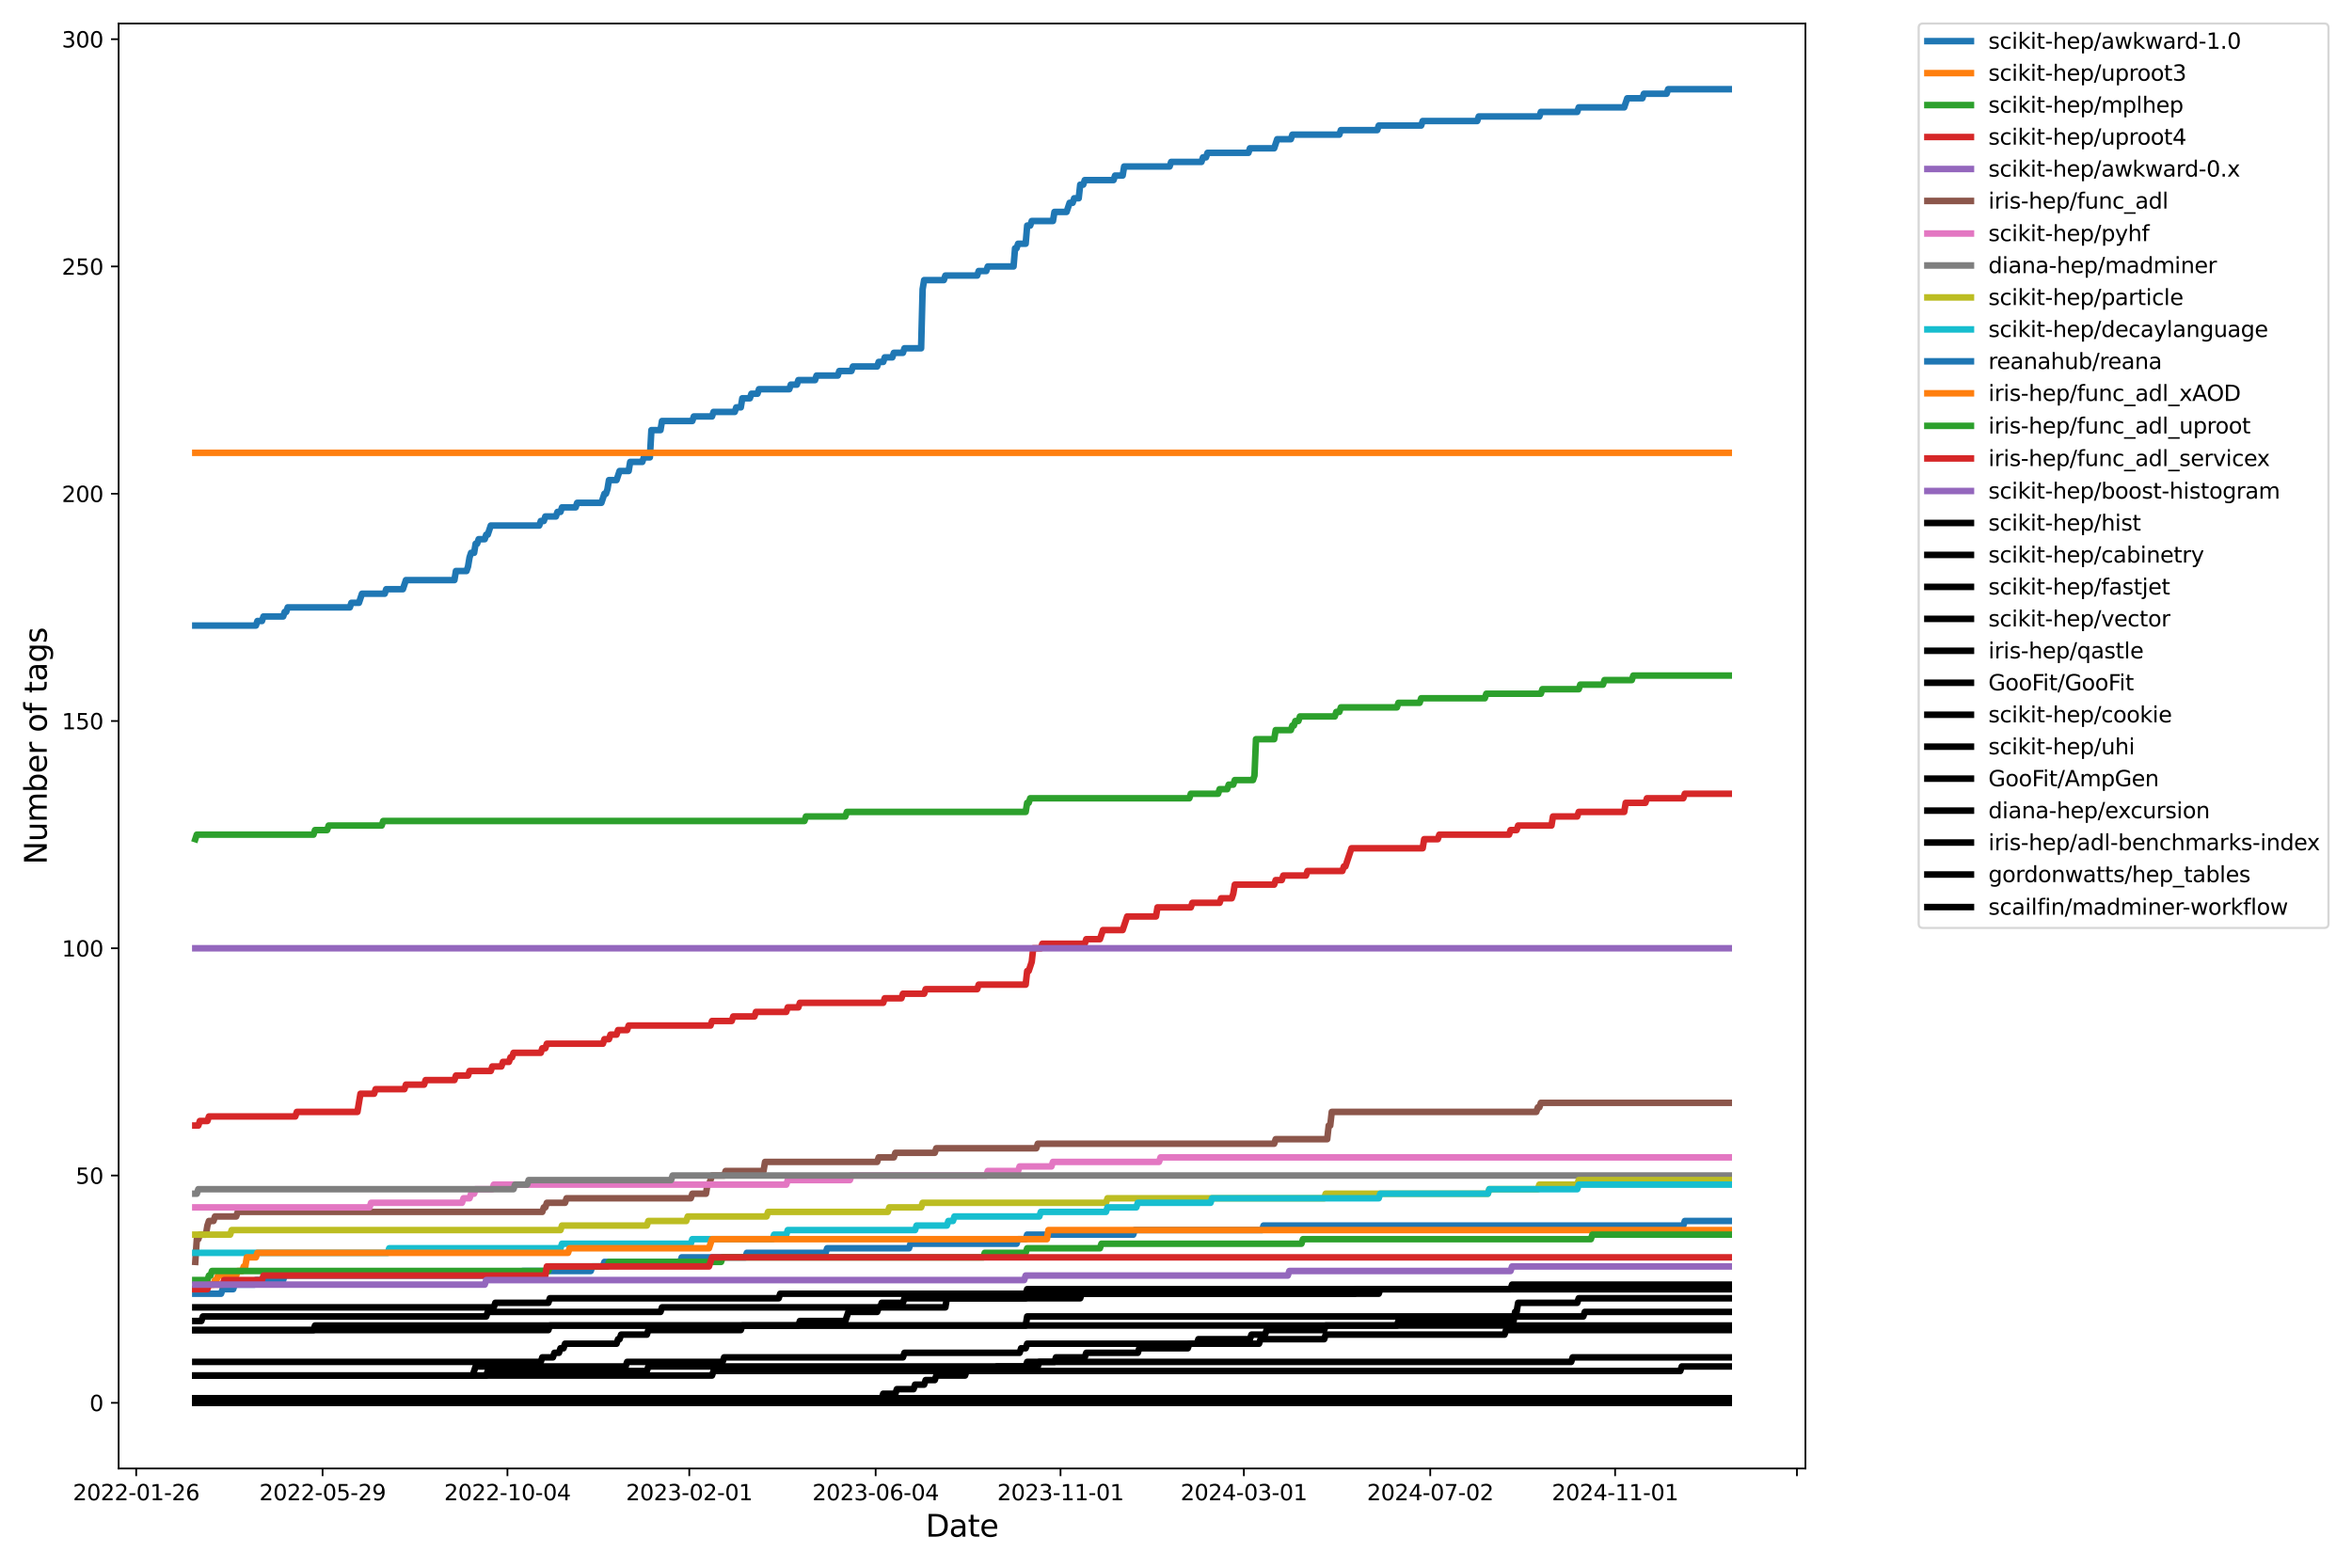 <?xml version="1.0" encoding="utf-8" standalone="no"?>
<!DOCTYPE svg PUBLIC "-//W3C//DTD SVG 1.1//EN"
  "http://www.w3.org/Graphics/SVG/1.1/DTD/svg11.dtd">
<svg xmlns:xlink="http://www.w3.org/1999/xlink" width="1080pt" height="720pt" viewBox="0 0 1080 720" xmlns="http://www.w3.org/2000/svg" version="1.1">
 <defs>
  <style type="text/css">*{stroke-linejoin: round; stroke-linecap: butt}</style>
 </defs>
 <g id="figure_1">
  <g id="patch_1">
   <path d="M 0 720 
L 1080 720 
L 1080 0 
L 0 0 
z
" style="fill: #ffffff"/>
  </g>
  <g id="axes_1">
   <g id="patch_2">
    <path d="M 54.47 674.44 
L 829.023 674.44 
L 829.023 10.8 
L 54.47 10.8 
z
" style="fill: #ffffff"/>
   </g>
   <g id="matplotlib.axis_1">
    <g id="xtick_1">
     <g id="line2d_1">
      <defs>
       <path id="m1fd2582ea4" d="M 0 0 
L 0 3.5 
" style="stroke: #000000; stroke-width: 0.8"/>
      </defs>
      <g>
       <use xlink:href="#m1fd2582ea4" x="62.541" y="674.44" style="stroke: #000000; stroke-width: 0.8"/>
      </g>
     </g>
     <g id="text_1">
      <!-- 2022-01-26 -->
      <g transform="translate(33.483 689.038) scale(0.1 -0.1)">
       <defs>
        <path id="DejaVuSans-32" d="M 1228 531 
L 3431 531 
L 3431 0 
L 469 0 
L 469 531 
Q 828 903 1448 1529 
Q 2069 2156 2228 2338 
Q 2531 2678 2651 2914 
Q 2772 3150 2772 3378 
Q 2772 3750 2511 3984 
Q 2250 4219 1831 4219 
Q 1534 4219 1204 4116 
Q 875 4013 500 3803 
L 500 4441 
Q 881 4594 1212 4672 
Q 1544 4750 1819 4750 
Q 2544 4750 2975 4387 
Q 3406 4025 3406 3419 
Q 3406 3131 3298 2873 
Q 3191 2616 2906 2266 
Q 2828 2175 2409 1742 
Q 1991 1309 1228 531 
z
" transform="scale(0.016)"/>
        <path id="DejaVuSans-30" d="M 2034 4250 
Q 1547 4250 1301 3770 
Q 1056 3291 1056 2328 
Q 1056 1369 1301 889 
Q 1547 409 2034 409 
Q 2525 409 2770 889 
Q 3016 1369 3016 2328 
Q 3016 3291 2770 3770 
Q 2525 4250 2034 4250 
z
M 2034 4750 
Q 2819 4750 3233 4129 
Q 3647 3509 3647 2328 
Q 3647 1150 3233 529 
Q 2819 -91 2034 -91 
Q 1250 -91 836 529 
Q 422 1150 422 2328 
Q 422 3509 836 4129 
Q 1250 4750 2034 4750 
z
" transform="scale(0.016)"/>
        <path id="DejaVuSans-2d" d="M 313 2009 
L 1997 2009 
L 1997 1497 
L 313 1497 
L 313 2009 
z
" transform="scale(0.016)"/>
        <path id="DejaVuSans-31" d="M 794 531 
L 1825 531 
L 1825 4091 
L 703 3866 
L 703 4441 
L 1819 4666 
L 2450 4666 
L 2450 531 
L 3481 531 
L 3481 0 
L 794 0 
L 794 531 
z
" transform="scale(0.016)"/>
        <path id="DejaVuSans-36" d="M 2113 2584 
Q 1688 2584 1439 2293 
Q 1191 2003 1191 1497 
Q 1191 994 1439 701 
Q 1688 409 2113 409 
Q 2538 409 2786 701 
Q 3034 994 3034 1497 
Q 3034 2003 2786 2293 
Q 2538 2584 2113 2584 
z
M 3366 4563 
L 3366 3988 
Q 3128 4100 2886 4159 
Q 2644 4219 2406 4219 
Q 1781 4219 1451 3797 
Q 1122 3375 1075 2522 
Q 1259 2794 1537 2939 
Q 1816 3084 2150 3084 
Q 2853 3084 3261 2657 
Q 3669 2231 3669 1497 
Q 3669 778 3244 343 
Q 2819 -91 2113 -91 
Q 1303 -91 875 529 
Q 447 1150 447 2328 
Q 447 3434 972 4092 
Q 1497 4750 2381 4750 
Q 2619 4750 2861 4703 
Q 3103 4656 3366 4563 
z
" transform="scale(0.016)"/>
       </defs>
       <use xlink:href="#DejaVuSans-32"/>
       <use xlink:href="#DejaVuSans-30" x="63.623"/>
       <use xlink:href="#DejaVuSans-32" x="127.246"/>
       <use xlink:href="#DejaVuSans-32" x="190.869"/>
       <use xlink:href="#DejaVuSans-2d" x="254.492"/>
       <use xlink:href="#DejaVuSans-30" x="290.576"/>
       <use xlink:href="#DejaVuSans-31" x="354.199"/>
       <use xlink:href="#DejaVuSans-2d" x="417.822"/>
       <use xlink:href="#DejaVuSans-32" x="453.906"/>
       <use xlink:href="#DejaVuSans-36" x="517.529"/>
      </g>
     </g>
    </g>
    <g id="xtick_2">
     <g id="line2d_2">
      <g>
       <use xlink:href="#m1fd2582ea4" x="148.123" y="674.44" style="stroke: #000000; stroke-width: 0.8"/>
      </g>
     </g>
     <g id="text_2">
      <!-- 2022-05-29 -->
      <g transform="translate(119.066 689.038) scale(0.1 -0.1)">
       <defs>
        <path id="DejaVuSans-35" d="M 691 4666 
L 3169 4666 
L 3169 4134 
L 1269 4134 
L 1269 2991 
Q 1406 3038 1543 3061 
Q 1681 3084 1819 3084 
Q 2600 3084 3056 2656 
Q 3513 2228 3513 1497 
Q 3513 744 3044 326 
Q 2575 -91 1722 -91 
Q 1428 -91 1123 -41 
Q 819 9 494 109 
L 494 744 
Q 775 591 1075 516 
Q 1375 441 1709 441 
Q 2250 441 2565 725 
Q 2881 1009 2881 1497 
Q 2881 1984 2565 2268 
Q 2250 2553 1709 2553 
Q 1456 2553 1204 2497 
Q 953 2441 691 2322 
L 691 4666 
z
" transform="scale(0.016)"/>
        <path id="DejaVuSans-39" d="M 703 97 
L 703 672 
Q 941 559 1184 500 
Q 1428 441 1663 441 
Q 2288 441 2617 861 
Q 2947 1281 2994 2138 
Q 2813 1869 2534 1725 
Q 2256 1581 1919 1581 
Q 1219 1581 811 2004 
Q 403 2428 403 3163 
Q 403 3881 828 4315 
Q 1253 4750 1959 4750 
Q 2769 4750 3195 4129 
Q 3622 3509 3622 2328 
Q 3622 1225 3098 567 
Q 2575 -91 1691 -91 
Q 1453 -91 1209 -44 
Q 966 3 703 97 
z
M 1959 2075 
Q 2384 2075 2632 2365 
Q 2881 2656 2881 3163 
Q 2881 3666 2632 3958 
Q 2384 4250 1959 4250 
Q 1534 4250 1286 3958 
Q 1038 3666 1038 3163 
Q 1038 2656 1286 2365 
Q 1534 2075 1959 2075 
z
" transform="scale(0.016)"/>
       </defs>
       <use xlink:href="#DejaVuSans-32"/>
       <use xlink:href="#DejaVuSans-30" x="63.623"/>
       <use xlink:href="#DejaVuSans-32" x="127.246"/>
       <use xlink:href="#DejaVuSans-32" x="190.869"/>
       <use xlink:href="#DejaVuSans-2d" x="254.492"/>
       <use xlink:href="#DejaVuSans-30" x="290.576"/>
       <use xlink:href="#DejaVuSans-35" x="354.199"/>
       <use xlink:href="#DejaVuSans-2d" x="417.822"/>
       <use xlink:href="#DejaVuSans-32" x="453.906"/>
       <use xlink:href="#DejaVuSans-39" x="517.529"/>
      </g>
     </g>
    </g>
    <g id="xtick_3">
     <g id="line2d_3">
      <g>
       <use xlink:href="#m1fd2582ea4" x="233.01" y="674.44" style="stroke: #000000; stroke-width: 0.8"/>
      </g>
     </g>
     <g id="text_3">
      <!-- 2022-10-04 -->
      <g transform="translate(203.952 689.038) scale(0.1 -0.1)">
       <defs>
        <path id="DejaVuSans-34" d="M 2419 4116 
L 825 1625 
L 2419 1625 
L 2419 4116 
z
M 2253 4666 
L 3047 4666 
L 3047 1625 
L 3713 1625 
L 3713 1100 
L 3047 1100 
L 3047 0 
L 2419 0 
L 2419 1100 
L 313 1100 
L 313 1709 
L 2253 4666 
z
" transform="scale(0.016)"/>
       </defs>
       <use xlink:href="#DejaVuSans-32"/>
       <use xlink:href="#DejaVuSans-30" x="63.623"/>
       <use xlink:href="#DejaVuSans-32" x="127.246"/>
       <use xlink:href="#DejaVuSans-32" x="190.869"/>
       <use xlink:href="#DejaVuSans-2d" x="254.492"/>
       <use xlink:href="#DejaVuSans-31" x="290.576"/>
       <use xlink:href="#DejaVuSans-30" x="354.199"/>
       <use xlink:href="#DejaVuSans-2d" x="417.822"/>
       <use xlink:href="#DejaVuSans-30" x="453.906"/>
       <use xlink:href="#DejaVuSans-34" x="517.529"/>
      </g>
     </g>
    </g>
    <g id="xtick_4">
     <g id="line2d_4">
      <g>
       <use xlink:href="#m1fd2582ea4" x="316.505" y="674.44" style="stroke: #000000; stroke-width: 0.8"/>
      </g>
     </g>
     <g id="text_4">
      <!-- 2023-02-01 -->
      <g transform="translate(287.447 689.038) scale(0.1 -0.1)">
       <defs>
        <path id="DejaVuSans-33" d="M 2597 2516 
Q 3050 2419 3304 2112 
Q 3559 1806 3559 1356 
Q 3559 666 3084 287 
Q 2609 -91 1734 -91 
Q 1441 -91 1130 -33 
Q 819 25 488 141 
L 488 750 
Q 750 597 1062 519 
Q 1375 441 1716 441 
Q 2309 441 2620 675 
Q 2931 909 2931 1356 
Q 2931 1769 2642 2001 
Q 2353 2234 1838 2234 
L 1294 2234 
L 1294 2753 
L 1863 2753 
Q 2328 2753 2575 2939 
Q 2822 3125 2822 3475 
Q 2822 3834 2567 4026 
Q 2313 4219 1838 4219 
Q 1578 4219 1281 4162 
Q 984 4106 628 3988 
L 628 4550 
Q 988 4650 1302 4700 
Q 1616 4750 1894 4750 
Q 2613 4750 3031 4423 
Q 3450 4097 3450 3541 
Q 3450 3153 3228 2886 
Q 3006 2619 2597 2516 
z
" transform="scale(0.016)"/>
       </defs>
       <use xlink:href="#DejaVuSans-32"/>
       <use xlink:href="#DejaVuSans-30" x="63.623"/>
       <use xlink:href="#DejaVuSans-32" x="127.246"/>
       <use xlink:href="#DejaVuSans-33" x="190.869"/>
       <use xlink:href="#DejaVuSans-2d" x="254.492"/>
       <use xlink:href="#DejaVuSans-30" x="290.576"/>
       <use xlink:href="#DejaVuSans-32" x="354.199"/>
       <use xlink:href="#DejaVuSans-2d" x="417.822"/>
       <use xlink:href="#DejaVuSans-30" x="453.906"/>
       <use xlink:href="#DejaVuSans-31" x="517.529"/>
      </g>
     </g>
    </g>
    <g id="xtick_5">
     <g id="line2d_5">
      <g>
       <use xlink:href="#m1fd2582ea4" x="402.087" y="674.44" style="stroke: #000000; stroke-width: 0.8"/>
      </g>
     </g>
     <g id="text_5">
      <!-- 2023-06-04 -->
      <g transform="translate(373.029 689.038) scale(0.1 -0.1)">
       <use xlink:href="#DejaVuSans-32"/>
       <use xlink:href="#DejaVuSans-30" x="63.623"/>
       <use xlink:href="#DejaVuSans-32" x="127.246"/>
       <use xlink:href="#DejaVuSans-33" x="190.869"/>
       <use xlink:href="#DejaVuSans-2d" x="254.492"/>
       <use xlink:href="#DejaVuSans-30" x="290.576"/>
       <use xlink:href="#DejaVuSans-36" x="354.199"/>
       <use xlink:href="#DejaVuSans-2d" x="417.822"/>
       <use xlink:href="#DejaVuSans-30" x="453.906"/>
       <use xlink:href="#DejaVuSans-34" x="517.529"/>
      </g>
     </g>
    </g>
    <g id="xtick_6">
     <g id="line2d_6">
      <g>
       <use xlink:href="#m1fd2582ea4" x="486.973" y="674.44" style="stroke: #000000; stroke-width: 0.8"/>
      </g>
     </g>
     <g id="text_6">
      <!-- 2023-11-01 -->
      <g transform="translate(457.915 689.038) scale(0.1 -0.1)">
       <use xlink:href="#DejaVuSans-32"/>
       <use xlink:href="#DejaVuSans-30" x="63.623"/>
       <use xlink:href="#DejaVuSans-32" x="127.246"/>
       <use xlink:href="#DejaVuSans-33" x="190.869"/>
       <use xlink:href="#DejaVuSans-2d" x="254.492"/>
       <use xlink:href="#DejaVuSans-31" x="290.576"/>
       <use xlink:href="#DejaVuSans-31" x="354.199"/>
       <use xlink:href="#DejaVuSans-2d" x="417.822"/>
       <use xlink:href="#DejaVuSans-30" x="453.906"/>
       <use xlink:href="#DejaVuSans-31" x="517.529"/>
      </g>
     </g>
    </g>
    <g id="xtick_7">
     <g id="line2d_7">
      <g>
       <use xlink:href="#m1fd2582ea4" x="571.164" y="674.44" style="stroke: #000000; stroke-width: 0.8"/>
      </g>
     </g>
     <g id="text_7">
      <!-- 2024-03-01 -->
      <g transform="translate(542.106 689.038) scale(0.1 -0.1)">
       <use xlink:href="#DejaVuSans-32"/>
       <use xlink:href="#DejaVuSans-30" x="63.623"/>
       <use xlink:href="#DejaVuSans-32" x="127.246"/>
       <use xlink:href="#DejaVuSans-34" x="190.869"/>
       <use xlink:href="#DejaVuSans-2d" x="254.492"/>
       <use xlink:href="#DejaVuSans-30" x="290.576"/>
       <use xlink:href="#DejaVuSans-33" x="354.199"/>
       <use xlink:href="#DejaVuSans-2d" x="417.822"/>
       <use xlink:href="#DejaVuSans-30" x="453.906"/>
       <use xlink:href="#DejaVuSans-31" x="517.529"/>
      </g>
     </g>
    </g>
    <g id="xtick_8">
     <g id="line2d_8">
      <g>
       <use xlink:href="#m1fd2582ea4" x="656.746" y="674.44" style="stroke: #000000; stroke-width: 0.8"/>
      </g>
     </g>
     <g id="text_8">
      <!-- 2024-07-02 -->
      <g transform="translate(627.688 689.038) scale(0.1 -0.1)">
       <defs>
        <path id="DejaVuSans-37" d="M 525 4666 
L 3525 4666 
L 3525 4397 
L 1831 0 
L 1172 0 
L 2766 4134 
L 525 4134 
L 525 4666 
z
" transform="scale(0.016)"/>
       </defs>
       <use xlink:href="#DejaVuSans-32"/>
       <use xlink:href="#DejaVuSans-30" x="63.623"/>
       <use xlink:href="#DejaVuSans-32" x="127.246"/>
       <use xlink:href="#DejaVuSans-34" x="190.869"/>
       <use xlink:href="#DejaVuSans-2d" x="254.492"/>
       <use xlink:href="#DejaVuSans-30" x="290.576"/>
       <use xlink:href="#DejaVuSans-37" x="354.199"/>
       <use xlink:href="#DejaVuSans-2d" x="417.822"/>
       <use xlink:href="#DejaVuSans-30" x="453.906"/>
       <use xlink:href="#DejaVuSans-32" x="517.529"/>
      </g>
     </g>
    </g>
    <g id="xtick_9">
     <g id="line2d_9">
      <g>
       <use xlink:href="#m1fd2582ea4" x="741.632" y="674.44" style="stroke: #000000; stroke-width: 0.8"/>
      </g>
     </g>
     <g id="text_9">
      <!-- 2024-11-01 -->
      <g transform="translate(712.574 689.038) scale(0.1 -0.1)">
       <use xlink:href="#DejaVuSans-32"/>
       <use xlink:href="#DejaVuSans-30" x="63.623"/>
       <use xlink:href="#DejaVuSans-32" x="127.246"/>
       <use xlink:href="#DejaVuSans-34" x="190.869"/>
       <use xlink:href="#DejaVuSans-2d" x="254.492"/>
       <use xlink:href="#DejaVuSans-31" x="290.576"/>
       <use xlink:href="#DejaVuSans-31" x="354.199"/>
       <use xlink:href="#DejaVuSans-2d" x="417.822"/>
       <use xlink:href="#DejaVuSans-30" x="453.906"/>
       <use xlink:href="#DejaVuSans-31" x="517.529"/>
      </g>
     </g>
    </g>
    <g id="xtick_10">
     <g id="line2d_10">
      <g>
       <use xlink:href="#m1fd2582ea4" x="825.127" y="674.44" style="stroke: #000000; stroke-width: 0.8"/>
      </g>
     </g>
    </g>
    <g id="text_10">
     <!-- Date -->
     <g transform="translate(425.016 705.756) scale(0.14 -0.14)">
      <defs>
       <path id="DejaVuSans-44" d="M 1259 4147 
L 1259 519 
L 2022 519 
Q 2988 519 3436 956 
Q 3884 1394 3884 2338 
Q 3884 3275 3436 3711 
Q 2988 4147 2022 4147 
L 1259 4147 
z
M 628 4666 
L 1925 4666 
Q 3281 4666 3915 4102 
Q 4550 3538 4550 2338 
Q 4550 1131 3912 565 
Q 3275 0 1925 0 
L 628 0 
L 628 4666 
z
" transform="scale(0.016)"/>
       <path id="DejaVuSans-61" d="M 2194 1759 
Q 1497 1759 1228 1600 
Q 959 1441 959 1056 
Q 959 750 1161 570 
Q 1363 391 1709 391 
Q 2188 391 2477 730 
Q 2766 1069 2766 1631 
L 2766 1759 
L 2194 1759 
z
M 3341 1997 
L 3341 0 
L 2766 0 
L 2766 531 
Q 2569 213 2275 61 
Q 1981 -91 1556 -91 
Q 1019 -91 701 211 
Q 384 513 384 1019 
Q 384 1609 779 1909 
Q 1175 2209 1959 2209 
L 2766 2209 
L 2766 2266 
Q 2766 2663 2505 2880 
Q 2244 3097 1772 3097 
Q 1472 3097 1187 3025 
Q 903 2953 641 2809 
L 641 3341 
Q 956 3463 1253 3523 
Q 1550 3584 1831 3584 
Q 2591 3584 2966 3190 
Q 3341 2797 3341 1997 
z
" transform="scale(0.016)"/>
       <path id="DejaVuSans-74" d="M 1172 4494 
L 1172 3500 
L 2356 3500 
L 2356 3053 
L 1172 3053 
L 1172 1153 
Q 1172 725 1289 603 
Q 1406 481 1766 481 
L 2356 481 
L 2356 0 
L 1766 0 
Q 1100 0 847 248 
Q 594 497 594 1153 
L 594 3053 
L 172 3053 
L 172 3500 
L 594 3500 
L 594 4494 
L 1172 4494 
z
" transform="scale(0.016)"/>
       <path id="DejaVuSans-65" d="M 3597 1894 
L 3597 1613 
L 953 1613 
Q 991 1019 1311 708 
Q 1631 397 2203 397 
Q 2534 397 2845 478 
Q 3156 559 3463 722 
L 3463 178 
Q 3153 47 2828 -22 
Q 2503 -91 2169 -91 
Q 1331 -91 842 396 
Q 353 884 353 1716 
Q 353 2575 817 3079 
Q 1281 3584 2069 3584 
Q 2775 3584 3186 3129 
Q 3597 2675 3597 1894 
z
M 3022 2063 
Q 3016 2534 2758 2815 
Q 2500 3097 2075 3097 
Q 1594 3097 1305 2825 
Q 1016 2553 972 2059 
L 3022 2063 
z
" transform="scale(0.016)"/>
      </defs>
      <use xlink:href="#DejaVuSans-44"/>
      <use xlink:href="#DejaVuSans-61" x="77.002"/>
      <use xlink:href="#DejaVuSans-74" x="138.281"/>
      <use xlink:href="#DejaVuSans-65" x="177.49"/>
     </g>
    </g>
   </g>
   <g id="matplotlib.axis_2">
    <g id="ytick_1">
     <g id="line2d_11">
      <defs>
       <path id="m3e70935d3f" d="M 0 0 
L -3.5 0 
" style="stroke: #000000; stroke-width: 0.8"/>
      </defs>
      <g>
       <use xlink:href="#m3e70935d3f" x="54.47" y="644.275" style="stroke: #000000; stroke-width: 0.8"/>
      </g>
     </g>
     <g id="text_11">
      <!-- 0 -->
      <g transform="translate(41.108 648.074) scale(0.1 -0.1)">
       <use xlink:href="#DejaVuSans-30"/>
      </g>
     </g>
    </g>
    <g id="ytick_2">
     <g id="line2d_12">
      <g>
       <use xlink:href="#m3e70935d3f" x="54.47" y="539.896" style="stroke: #000000; stroke-width: 0.8"/>
      </g>
     </g>
     <g id="text_12">
      <!-- 50 -->
      <g transform="translate(34.745 543.695) scale(0.1 -0.1)">
       <use xlink:href="#DejaVuSans-35"/>
       <use xlink:href="#DejaVuSans-30" x="63.623"/>
      </g>
     </g>
    </g>
    <g id="ytick_3">
     <g id="line2d_13">
      <g>
       <use xlink:href="#m3e70935d3f" x="54.47" y="435.517" style="stroke: #000000; stroke-width: 0.8"/>
      </g>
     </g>
     <g id="text_13">
      <!-- 100 -->
      <g transform="translate(28.383 439.316) scale(0.1 -0.1)">
       <use xlink:href="#DejaVuSans-31"/>
       <use xlink:href="#DejaVuSans-30" x="63.623"/>
       <use xlink:href="#DejaVuSans-30" x="127.246"/>
      </g>
     </g>
    </g>
    <g id="ytick_4">
     <g id="line2d_14">
      <g>
       <use xlink:href="#m3e70935d3f" x="54.47" y="331.138" style="stroke: #000000; stroke-width: 0.8"/>
      </g>
     </g>
     <g id="text_14">
      <!-- 150 -->
      <g transform="translate(28.383 334.938) scale(0.1 -0.1)">
       <use xlink:href="#DejaVuSans-31"/>
       <use xlink:href="#DejaVuSans-35" x="63.623"/>
       <use xlink:href="#DejaVuSans-30" x="127.246"/>
      </g>
     </g>
    </g>
    <g id="ytick_5">
     <g id="line2d_15">
      <g>
       <use xlink:href="#m3e70935d3f" x="54.47" y="226.76" style="stroke: #000000; stroke-width: 0.8"/>
      </g>
     </g>
     <g id="text_15">
      <!-- 200 -->
      <g transform="translate(28.383 230.559) scale(0.1 -0.1)">
       <use xlink:href="#DejaVuSans-32"/>
       <use xlink:href="#DejaVuSans-30" x="63.623"/>
       <use xlink:href="#DejaVuSans-30" x="127.246"/>
      </g>
     </g>
    </g>
    <g id="ytick_6">
     <g id="line2d_16">
      <g>
       <use xlink:href="#m3e70935d3f" x="54.47" y="122.381" style="stroke: #000000; stroke-width: 0.8"/>
      </g>
     </g>
     <g id="text_16">
      <!-- 250 -->
      <g transform="translate(28.383 126.18) scale(0.1 -0.1)">
       <use xlink:href="#DejaVuSans-32"/>
       <use xlink:href="#DejaVuSans-35" x="63.623"/>
       <use xlink:href="#DejaVuSans-30" x="127.246"/>
      </g>
     </g>
    </g>
    <g id="ytick_7">
     <g id="line2d_17">
      <g>
       <use xlink:href="#m3e70935d3f" x="54.47" y="18.002" style="stroke: #000000; stroke-width: 0.8"/>
      </g>
     </g>
     <g id="text_17">
      <!-- 300 -->
      <g transform="translate(28.383 21.801) scale(0.1 -0.1)">
       <use xlink:href="#DejaVuSans-33"/>
       <use xlink:href="#DejaVuSans-30" x="63.623"/>
       <use xlink:href="#DejaVuSans-30" x="127.246"/>
      </g>
     </g>
    </g>
    <g id="text_18">
     <!-- Number of tags -->
     <g transform="translate(21.471 397.061) rotate(-90) scale(0.14 -0.14)">
      <defs>
       <path id="DejaVuSans-4e" d="M 628 4666 
L 1478 4666 
L 3547 763 
L 3547 4666 
L 4159 4666 
L 4159 0 
L 3309 0 
L 1241 3903 
L 1241 0 
L 628 0 
L 628 4666 
z
" transform="scale(0.016)"/>
       <path id="DejaVuSans-75" d="M 544 1381 
L 544 3500 
L 1119 3500 
L 1119 1403 
Q 1119 906 1312 657 
Q 1506 409 1894 409 
Q 2359 409 2629 706 
Q 2900 1003 2900 1516 
L 2900 3500 
L 3475 3500 
L 3475 0 
L 2900 0 
L 2900 538 
Q 2691 219 2414 64 
Q 2138 -91 1772 -91 
Q 1169 -91 856 284 
Q 544 659 544 1381 
z
M 1991 3584 
L 1991 3584 
z
" transform="scale(0.016)"/>
       <path id="DejaVuSans-6d" d="M 3328 2828 
Q 3544 3216 3844 3400 
Q 4144 3584 4550 3584 
Q 5097 3584 5394 3201 
Q 5691 2819 5691 2113 
L 5691 0 
L 5113 0 
L 5113 2094 
Q 5113 2597 4934 2840 
Q 4756 3084 4391 3084 
Q 3944 3084 3684 2787 
Q 3425 2491 3425 1978 
L 3425 0 
L 2847 0 
L 2847 2094 
Q 2847 2600 2669 2842 
Q 2491 3084 2119 3084 
Q 1678 3084 1418 2786 
Q 1159 2488 1159 1978 
L 1159 0 
L 581 0 
L 581 3500 
L 1159 3500 
L 1159 2956 
Q 1356 3278 1631 3431 
Q 1906 3584 2284 3584 
Q 2666 3584 2933 3390 
Q 3200 3197 3328 2828 
z
" transform="scale(0.016)"/>
       <path id="DejaVuSans-62" d="M 3116 1747 
Q 3116 2381 2855 2742 
Q 2594 3103 2138 3103 
Q 1681 3103 1420 2742 
Q 1159 2381 1159 1747 
Q 1159 1113 1420 752 
Q 1681 391 2138 391 
Q 2594 391 2855 752 
Q 3116 1113 3116 1747 
z
M 1159 2969 
Q 1341 3281 1617 3432 
Q 1894 3584 2278 3584 
Q 2916 3584 3314 3078 
Q 3713 2572 3713 1747 
Q 3713 922 3314 415 
Q 2916 -91 2278 -91 
Q 1894 -91 1617 61 
Q 1341 213 1159 525 
L 1159 0 
L 581 0 
L 581 4863 
L 1159 4863 
L 1159 2969 
z
" transform="scale(0.016)"/>
       <path id="DejaVuSans-72" d="M 2631 2963 
Q 2534 3019 2420 3045 
Q 2306 3072 2169 3072 
Q 1681 3072 1420 2755 
Q 1159 2438 1159 1844 
L 1159 0 
L 581 0 
L 581 3500 
L 1159 3500 
L 1159 2956 
Q 1341 3275 1631 3429 
Q 1922 3584 2338 3584 
Q 2397 3584 2469 3576 
Q 2541 3569 2628 3553 
L 2631 2963 
z
" transform="scale(0.016)"/>
       <path id="DejaVuSans-20" transform="scale(0.016)"/>
       <path id="DejaVuSans-6f" d="M 1959 3097 
Q 1497 3097 1228 2736 
Q 959 2375 959 1747 
Q 959 1119 1226 758 
Q 1494 397 1959 397 
Q 2419 397 2687 759 
Q 2956 1122 2956 1747 
Q 2956 2369 2687 2733 
Q 2419 3097 1959 3097 
z
M 1959 3584 
Q 2709 3584 3137 3096 
Q 3566 2609 3566 1747 
Q 3566 888 3137 398 
Q 2709 -91 1959 -91 
Q 1206 -91 779 398 
Q 353 888 353 1747 
Q 353 2609 779 3096 
Q 1206 3584 1959 3584 
z
" transform="scale(0.016)"/>
       <path id="DejaVuSans-66" d="M 2375 4863 
L 2375 4384 
L 1825 4384 
Q 1516 4384 1395 4259 
Q 1275 4134 1275 3809 
L 1275 3500 
L 2222 3500 
L 2222 3053 
L 1275 3053 
L 1275 0 
L 697 0 
L 697 3053 
L 147 3053 
L 147 3500 
L 697 3500 
L 697 3744 
Q 697 4328 969 4595 
Q 1241 4863 1831 4863 
L 2375 4863 
z
" transform="scale(0.016)"/>
       <path id="DejaVuSans-67" d="M 2906 1791 
Q 2906 2416 2648 2759 
Q 2391 3103 1925 3103 
Q 1463 3103 1205 2759 
Q 947 2416 947 1791 
Q 947 1169 1205 825 
Q 1463 481 1925 481 
Q 2391 481 2648 825 
Q 2906 1169 2906 1791 
z
M 3481 434 
Q 3481 -459 3084 -895 
Q 2688 -1331 1869 -1331 
Q 1566 -1331 1297 -1286 
Q 1028 -1241 775 -1147 
L 775 -588 
Q 1028 -725 1275 -790 
Q 1522 -856 1778 -856 
Q 2344 -856 2625 -561 
Q 2906 -266 2906 331 
L 2906 616 
Q 2728 306 2450 153 
Q 2172 0 1784 0 
Q 1141 0 747 490 
Q 353 981 353 1791 
Q 353 2603 747 3093 
Q 1141 3584 1784 3584 
Q 2172 3584 2450 3431 
Q 2728 3278 2906 2969 
L 2906 3500 
L 3481 3500 
L 3481 434 
z
" transform="scale(0.016)"/>
       <path id="DejaVuSans-73" d="M 2834 3397 
L 2834 2853 
Q 2591 2978 2328 3040 
Q 2066 3103 1784 3103 
Q 1356 3103 1142 2972 
Q 928 2841 928 2578 
Q 928 2378 1081 2264 
Q 1234 2150 1697 2047 
L 1894 2003 
Q 2506 1872 2764 1633 
Q 3022 1394 3022 966 
Q 3022 478 2636 193 
Q 2250 -91 1575 -91 
Q 1294 -91 989 -36 
Q 684 19 347 128 
L 347 722 
Q 666 556 975 473 
Q 1284 391 1588 391 
Q 1994 391 2212 530 
Q 2431 669 2431 922 
Q 2431 1156 2273 1281 
Q 2116 1406 1581 1522 
L 1381 1569 
Q 847 1681 609 1914 
Q 372 2147 372 2553 
Q 372 3047 722 3315 
Q 1072 3584 1716 3584 
Q 2034 3584 2315 3537 
Q 2597 3491 2834 3397 
z
" transform="scale(0.016)"/>
      </defs>
      <use xlink:href="#DejaVuSans-4e"/>
      <use xlink:href="#DejaVuSans-75" x="74.805"/>
      <use xlink:href="#DejaVuSans-6d" x="138.184"/>
      <use xlink:href="#DejaVuSans-62" x="235.596"/>
      <use xlink:href="#DejaVuSans-65" x="299.072"/>
      <use xlink:href="#DejaVuSans-72" x="360.596"/>
      <use xlink:href="#DejaVuSans-20" x="401.709"/>
      <use xlink:href="#DejaVuSans-6f" x="433.496"/>
      <use xlink:href="#DejaVuSans-66" x="494.678"/>
      <use xlink:href="#DejaVuSans-20" x="529.883"/>
      <use xlink:href="#DejaVuSans-74" x="561.67"/>
      <use xlink:href="#DejaVuSans-61" x="600.879"/>
      <use xlink:href="#DejaVuSans-67" x="662.158"/>
      <use xlink:href="#DejaVuSans-73" x="725.635"/>
     </g>
    </g>
   </g>
   <g id="line2d_18">
    <path d="M 89.677 287.299 
L 117.509 287.299 
L 118.204 285.212 
L 120.292 285.212 
L 120.988 283.124 
L 130.033 283.124 
L 130.729 281.037 
L 131.424 281.037 
L 132.12 278.949 
L 160.648 278.949 
L 161.343 276.861 
L 164.822 276.861 
L 166.214 272.686 
L 176.651 272.686 
L 177.347 270.599 
L 185 270.599 
L 186.392 266.424 
L 208.657 266.424 
L 209.353 262.248 
L 214.223 262.248 
L 214.919 260.161 
L 215.615 255.986 
L 216.311 253.898 
L 217.702 253.898 
L 218.398 249.723 
L 219.094 249.723 
L 219.79 247.635 
L 222.573 247.635 
L 223.269 245.548 
L 223.964 245.548 
L 225.356 241.373 
L 247.621 241.373 
L 248.317 239.285 
L 249.709 239.285 
L 250.404 237.197 
L 255.275 237.197 
L 255.971 235.11 
L 257.362 235.11 
L 258.058 233.022 
L 264.32 233.022 
L 265.016 230.935 
L 276.149 230.935 
L 277.54 226.76 
L 278.236 226.76 
L 278.932 224.672 
L 279.628 220.497 
L 283.107 220.497 
L 284.498 216.322 
L 288.673 216.322 
L 289.369 212.147 
L 294.935 212.147 
L 295.631 210.059 
L 298.414 210.059 
L 299.11 197.534 
L 303.285 197.534 
L 303.98 193.358 
L 317.896 193.358 
L 318.592 191.271 
L 326.941 191.271 
L 327.637 189.183 
L 337.378 189.183 
L 338.074 187.096 
L 340.161 187.096 
L 340.857 182.921 
L 344.336 182.921 
L 345.032 180.833 
L 347.815 180.833 
L 348.511 178.745 
L 362.427 178.745 
L 363.122 176.658 
L 365.906 176.658 
L 366.601 174.57 
L 374.255 174.57 
L 374.951 172.483 
L 384.692 172.483 
L 385.388 170.395 
L 390.954 170.395 
L 391.65 168.308 
L 402.782 168.308 
L 403.478 166.22 
L 405.566 166.22 
L 406.261 164.132 
L 409.74 164.132 
L 410.436 162.045 
L 414.611 162.045 
L 415.307 159.957 
L 422.96 159.957 
L 423.656 132.819 
L 424.352 128.644 
L 433.397 128.644 
L 434.093 126.556 
L 448.705 126.556 
L 449.4 124.468 
L 452.879 124.468 
L 453.575 122.381 
L 465.404 122.381 
L 466.099 114.031 
L 466.795 114.031 
L 467.491 111.943 
L 470.97 111.943 
L 471.666 103.593 
L 473.057 103.593 
L 473.753 101.505 
L 483.494 101.505 
L 484.19 97.33 
L 489.756 97.33 
L 491.148 93.155 
L 492.539 93.155 
L 493.235 91.067 
L 495.323 91.067 
L 496.018 84.805 
L 497.41 84.805 
L 498.106 82.717 
L 511.326 82.717 
L 512.022 80.629 
L 515.5 80.629 
L 516.196 76.454 
L 537.07 76.454 
L 537.766 74.367 
L 551.682 74.367 
L 552.377 72.279 
L 553.769 72.279 
L 554.465 70.192 
L 573.251 70.192 
L 573.947 68.104 
L 585.079 68.104 
L 586.471 63.929 
L 592.733 63.929 
L 593.429 61.841 
L 614.998 61.841 
L 615.694 59.754 
L 632.393 59.754 
L 633.089 57.666 
L 652.571 57.666 
L 653.267 55.578 
L 678.315 55.578 
L 679.011 53.491 
L 706.843 53.491 
L 707.539 51.403 
L 724.237 51.403 
L 724.933 49.316 
L 745.807 49.316 
L 747.199 45.141 
L 754.156 45.141 
L 754.852 43.053 
L 765.289 43.053 
L 765.985 40.965 
L 793.816 40.965 
L 793.816 40.965 
" clip-path="url(#p2e0bbaf225)" style="fill: none; stroke: #1f77b4; stroke-width: 3; stroke-linecap: square"/>
   </g>
   <g id="line2d_19">
    <path d="M 89.677 207.971 
L 793.816 207.971 
L 793.816 207.971 
" clip-path="url(#p2e0bbaf225)" style="fill: none; stroke: #ff7f0e; stroke-width: 3; stroke-linecap: square"/>
   </g>
   <g id="line2d_20">
    <path d="M 89.677 385.415 
L 90.373 383.328 
L 143.949 383.328 
L 144.644 381.24 
L 150.211 381.24 
L 150.906 379.153 
L 175.259 379.153 
L 175.955 377.065 
L 369.385 377.065 
L 370.08 374.977 
L 388.171 374.977 
L 388.867 372.89 
L 470.97 372.89 
L 471.666 368.715 
L 472.361 368.715 
L 473.057 366.627 
L 546.115 366.627 
L 546.811 364.54 
L 559.335 364.54 
L 560.031 362.452 
L 563.51 362.452 
L 564.206 360.364 
L 566.293 360.364 
L 566.989 358.277 
L 575.338 358.277 
L 576.034 356.189 
L 576.73 339.489 
L 585.079 339.489 
L 585.775 335.313 
L 592.733 335.313 
L 593.429 333.226 
L 594.125 333.226 
L 594.821 331.138 
L 596.212 331.138 
L 596.908 329.051 
L 612.911 329.051 
L 613.607 326.963 
L 614.998 326.963 
L 615.694 324.876 
L 641.438 324.876 
L 642.134 322.788 
L 651.875 322.788 
L 652.571 320.7 
L 681.794 320.7 
L 682.49 318.613 
L 707.539 318.613 
L 708.234 316.525 
L 724.933 316.525 
L 725.629 314.438 
L 736.066 314.438 
L 736.762 312.35 
L 749.286 312.35 
L 749.982 310.263 
L 793.816 310.263 
L 793.816 310.263 
" clip-path="url(#p2e0bbaf225)" style="fill: none; stroke: #2ca02c; stroke-width: 3; stroke-linecap: square"/>
   </g>
   <g id="line2d_21">
    <path d="M 89.677 516.932 
L 91.069 516.932 
L 91.764 514.845 
L 95.243 514.845 
L 95.939 512.757 
L 135.599 512.757 
L 136.295 510.67 
L 164.127 510.67 
L 165.518 502.319 
L 171.78 502.319 
L 172.476 500.232 
L 185.696 500.232 
L 186.392 498.144 
L 194.741 498.144 
L 195.437 496.057 
L 208.657 496.057 
L 209.353 493.969 
L 214.919 493.969 
L 215.615 491.882 
L 225.356 491.882 
L 226.052 489.794 
L 230.227 489.794 
L 230.922 487.706 
L 233.706 487.706 
L 234.401 485.619 
L 235.097 485.619 
L 235.793 483.531 
L 248.317 483.531 
L 249.013 481.444 
L 250.404 481.444 
L 251.1 479.356 
L 276.844 479.356 
L 277.54 477.269 
L 279.628 477.269 
L 280.323 475.181 
L 283.107 475.181 
L 283.802 473.093 
L 287.977 473.093 
L 288.673 471.006 
L 326.246 471.006 
L 326.941 468.918 
L 335.987 468.918 
L 336.682 466.831 
L 346.423 466.831 
L 347.119 464.743 
L 361.035 464.743 
L 361.731 462.656 
L 366.601 462.656 
L 367.297 460.568 
L 405.566 460.568 
L 406.261 458.48 
L 413.915 458.48 
L 414.611 456.393 
L 424.352 456.393 
L 425.048 454.305 
L 448.705 454.305 
L 449.4 452.218 
L 470.97 452.218 
L 471.666 445.955 
L 472.361 445.955 
L 473.753 441.78 
L 474.449 435.517 
L 477.928 435.517 
L 478.624 433.43 
L 498.106 433.43 
L 498.802 431.342 
L 505.064 431.342 
L 506.455 427.167 
L 515.5 427.167 
L 517.588 420.904 
L 530.808 420.904 
L 531.504 416.729 
L 546.811 416.729 
L 547.507 414.641 
L 560.031 414.641 
L 560.727 412.554 
L 565.597 412.554 
L 566.293 410.466 
L 566.989 406.291 
L 585.079 406.291 
L 585.775 404.203 
L 588.558 404.203 
L 589.254 402.116 
L 599.691 402.116 
L 600.387 400.028 
L 616.39 400.028 
L 617.086 397.941 
L 617.782 397.941 
L 620.565 389.59 
L 653.267 389.59 
L 653.963 385.415 
L 660.225 385.415 
L 660.921 383.328 
L 692.927 383.328 
L 693.623 381.24 
L 696.406 381.24 
L 697.102 379.153 
L 712.409 379.153 
L 713.105 374.977 
L 724.237 374.977 
L 724.933 372.89 
L 745.807 372.89 
L 746.503 368.715 
L 755.548 368.715 
L 756.244 366.627 
L 772.943 366.627 
L 773.639 364.54 
L 793.816 364.54 
L 793.816 364.54 
" clip-path="url(#p2e0bbaf225)" style="fill: none; stroke: #d62728; stroke-width: 3; stroke-linecap: square"/>
   </g>
   <g id="line2d_22">
    <path d="M 89.677 435.517 
L 793.816 435.517 
L 793.816 435.517 
" clip-path="url(#p2e0bbaf225)" style="fill: none; stroke: #9467bd; stroke-width: 3; stroke-linecap: square"/>
   </g>
   <g id="line2d_23">
    <path d="M 89.677 579.56 
L 90.373 569.122 
L 91.069 569.122 
L 91.764 567.034 
L 94.548 567.034 
L 95.243 562.859 
L 95.939 560.772 
L 98.026 560.772 
L 98.722 558.684 
L 108.463 558.684 
L 109.159 556.596 
L 249.013 556.596 
L 249.709 554.509 
L 250.404 554.509 
L 251.1 552.421 
L 259.45 552.421 
L 260.146 550.334 
L 317.2 550.334 
L 317.896 548.246 
L 324.158 548.246 
L 324.854 544.071 
L 325.55 544.071 
L 326.941 539.896 
L 332.508 539.896 
L 333.203 537.808 
L 350.598 537.808 
L 351.294 533.633 
L 402.782 533.633 
L 403.478 531.546 
L 410.436 531.546 
L 411.132 529.458 
L 429.223 529.458 
L 429.918 527.37 
L 475.84 527.37 
L 476.536 525.283 
L 585.079 525.283 
L 585.775 523.195 
L 609.432 523.195 
L 610.128 516.932 
L 610.824 516.932 
L 611.519 510.67 
L 705.451 510.67 
L 706.147 508.582 
L 706.843 508.582 
L 707.539 506.495 
L 793.816 506.495 
L 793.816 506.495 
" clip-path="url(#p2e0bbaf225)" style="fill: none; stroke: #8c564b; stroke-width: 3; stroke-linecap: square"/>
   </g>
   <g id="line2d_24">
    <path d="M 89.677 554.509 
L 169.693 554.509 
L 170.389 552.421 
L 212.136 552.421 
L 212.832 550.334 
L 215.615 550.334 
L 216.311 548.246 
L 217.702 548.246 
L 218.398 546.159 
L 226.052 546.159 
L 226.748 544.071 
L 361.035 544.071 
L 361.731 541.983 
L 390.258 541.983 
L 390.954 539.896 
L 452.879 539.896 
L 453.575 537.808 
L 467.491 537.808 
L 468.187 535.721 
L 482.798 535.721 
L 483.494 533.633 
L 532.199 533.633 
L 532.895 531.546 
L 793.816 531.546 
L 793.816 531.546 
" clip-path="url(#p2e0bbaf225)" style="fill: none; stroke: #e377c2; stroke-width: 3; stroke-linecap: square"/>
   </g>
   <g id="line2d_25">
    <path d="M 89.677 548.246 
L 90.373 548.246 
L 91.069 546.159 
L 235.793 546.159 
L 236.489 544.071 
L 242.055 544.071 
L 242.751 541.983 
L 308.155 541.983 
L 308.851 539.896 
L 793.816 539.896 
L 793.816 539.896 
" clip-path="url(#p2e0bbaf225)" style="fill: none; stroke: #7f7f7f; stroke-width: 3; stroke-linecap: square"/>
   </g>
   <g id="line2d_26">
    <path d="M 89.677 567.034 
L 105.68 567.034 
L 106.376 564.947 
L 257.362 564.947 
L 258.058 562.859 
L 297.022 562.859 
L 297.718 560.772 
L 315.113 560.772 
L 315.809 558.684 
L 351.99 558.684 
L 352.686 556.596 
L 407.653 556.596 
L 408.349 554.509 
L 422.96 554.509 
L 423.656 552.421 
L 507.847 552.421 
L 508.543 550.334 
L 608.041 550.334 
L 608.736 548.246 
L 683.186 548.246 
L 683.882 546.159 
L 706.147 546.159 
L 706.843 544.071 
L 724.237 544.071 
L 724.933 541.983 
L 793.816 541.983 
L 793.816 541.983 
" clip-path="url(#p2e0bbaf225)" style="fill: none; stroke: #bcbd22; stroke-width: 3; stroke-linecap: square"/>
   </g>
   <g id="line2d_27">
    <path d="M 89.677 575.385 
L 178.042 575.385 
L 178.738 573.297 
L 257.362 573.297 
L 258.058 571.209 
L 317.2 571.209 
L 317.896 569.122 
L 354.773 569.122 
L 355.469 567.034 
L 361.035 567.034 
L 361.731 564.947 
L 420.177 564.947 
L 420.873 562.859 
L 434.789 562.859 
L 435.485 560.772 
L 437.572 560.772 
L 438.268 558.684 
L 477.232 558.684 
L 477.928 556.596 
L 507.847 556.596 
L 508.543 554.509 
L 521.763 554.509 
L 522.458 552.421 
L 555.856 552.421 
L 556.552 550.334 
L 633.089 550.334 
L 633.785 548.246 
L 683.186 548.246 
L 683.882 546.159 
L 724.237 546.159 
L 724.933 544.071 
L 793.816 544.071 
L 793.816 544.071 
" clip-path="url(#p2e0bbaf225)" style="fill: none; stroke: #17becf; stroke-width: 3; stroke-linecap: square"/>
   </g>
   <g id="line2d_28">
    <path d="M 89.677 594.173 
L 101.505 594.173 
L 102.201 592.085 
L 107.072 592.085 
L 107.768 589.998 
L 116.813 589.998 
L 117.509 587.91 
L 130.033 587.91 
L 130.729 585.822 
L 239.272 585.822 
L 239.968 583.735 
L 271.278 583.735 
L 271.974 581.647 
L 276.844 581.647 
L 277.54 579.56 
L 312.33 579.56 
L 313.026 577.472 
L 342.249 577.472 
L 342.945 575.385 
L 379.126 575.385 
L 379.821 573.297 
L 417.394 573.297 
L 418.09 571.209 
L 466.795 571.209 
L 467.491 569.122 
L 470.97 569.122 
L 471.666 567.034 
L 520.371 567.034 
L 521.067 564.947 
L 579.513 564.947 
L 580.209 562.859 
L 772.943 562.859 
L 773.639 560.772 
L 793.816 560.772 
L 793.816 560.772 
" clip-path="url(#p2e0bbaf225)" style="fill: none; stroke: #1f77b4; stroke-width: 3; stroke-linecap: square"/>
   </g>
   <g id="line2d_29">
    <path d="M 89.677 592.085 
L 94.548 592.085 
L 95.243 589.998 
L 98.026 589.998 
L 98.722 587.91 
L 99.418 587.91 
L 100.114 585.822 
L 108.463 585.822 
L 109.159 583.735 
L 111.246 583.735 
L 111.942 581.647 
L 112.638 581.647 
L 113.334 577.472 
L 117.509 577.472 
L 118.204 575.385 
L 260.841 575.385 
L 261.537 573.297 
L 325.55 573.297 
L 326.941 569.122 
L 480.711 569.122 
L 481.407 564.947 
L 793.816 564.947 
L 793.816 564.947 
" clip-path="url(#p2e0bbaf225)" style="fill: none; stroke: #ff7f0e; stroke-width: 3; stroke-linecap: square"/>
   </g>
   <g id="line2d_30">
    <path d="M 89.677 587.91 
L 95.243 587.91 
L 95.939 585.822 
L 96.635 585.822 
L 97.331 583.735 
L 251.796 583.735 
L 252.492 581.647 
L 278.932 581.647 
L 279.628 579.56 
L 331.116 579.56 
L 331.812 577.472 
L 451.488 577.472 
L 452.184 575.385 
L 470.97 575.385 
L 471.666 573.297 
L 505.064 573.297 
L 505.759 571.209 
L 597.604 571.209 
L 598.299 569.122 
L 730.5 569.122 
L 731.195 567.034 
L 793.816 567.034 
L 793.816 567.034 
" clip-path="url(#p2e0bbaf225)" style="fill: none; stroke: #2ca02c; stroke-width: 3; stroke-linecap: square"/>
   </g>
   <g id="line2d_31">
    <path d="M 89.677 592.085 
L 95.243 592.085 
L 95.939 589.998 
L 102.201 589.998 
L 102.897 587.91 
L 120.292 587.91 
L 120.988 585.822 
L 250.404 585.822 
L 251.1 581.647 
L 325.55 581.647 
L 326.941 577.472 
L 793.816 577.472 
L 793.816 577.472 
" clip-path="url(#p2e0bbaf225)" style="fill: none; stroke: #d62728; stroke-width: 3; stroke-linecap: square"/>
   </g>
   <g id="line2d_32">
    <path d="M 89.677 589.998 
L 222.573 589.998 
L 223.269 587.91 
L 470.274 587.91 
L 470.97 585.822 
L 591.342 585.822 
L 592.037 583.735 
L 693.623 583.735 
L 694.319 581.647 
L 793.816 581.647 
L 793.816 581.647 
" clip-path="url(#p2e0bbaf225)" style="fill: none; stroke: #9467bd; stroke-width: 3; stroke-linecap: square"/>
   </g>
   <g id="line2d_33">
    <path d="M 89.677 606.698 
L 92.46 606.698 
L 93.156 604.611 
L 223.269 604.611 
L 223.964 602.523 
L 303.285 602.523 
L 303.98 600.435 
L 434.093 600.435 
L 434.789 596.26 
L 470.97 596.26 
L 471.666 594.173 
L 633.089 594.173 
L 633.785 592.085 
L 693.623 592.085 
L 694.319 589.998 
L 793.816 589.998 
L 793.816 589.998 
" clip-path="url(#p2e0bbaf225)" style="fill: none; stroke: #000000; stroke-width: 3; stroke-linecap: square"/>
   </g>
   <g id="line2d_34">
    <path d="M 89.677 600.435 
L 226.748 600.435 
L 227.443 598.348 
L 251.796 598.348 
L 252.492 596.26 
L 357.556 596.26 
L 358.252 594.173 
L 470.97 594.173 
L 471.666 592.085 
L 793.816 592.085 
L 793.816 592.085 
" clip-path="url(#p2e0bbaf225)" style="fill: none; stroke: #000000; stroke-width: 3; stroke-linecap: square"/>
   </g>
   <g id="line2d_35">
    <path d="M 89.677 625.486 
L 248.317 625.486 
L 249.013 623.399 
L 253.883 623.399 
L 254.579 621.311 
L 256.667 621.311 
L 257.362 619.224 
L 258.754 619.224 
L 259.45 617.136 
L 283.107 617.136 
L 283.802 615.048 
L 284.498 615.048 
L 285.194 612.961 
L 297.022 612.961 
L 297.718 610.873 
L 340.161 610.873 
L 340.857 608.786 
L 366.601 608.786 
L 367.297 606.698 
L 388.171 606.698 
L 389.562 602.523 
L 402.782 602.523 
L 403.478 600.435 
L 404.174 600.435 
L 404.87 598.348 
L 414.611 598.348 
L 415.307 596.26 
L 496.018 596.26 
L 496.714 594.173 
L 621.956 594.173 
L 622.652 592.085 
L 793.816 592.085 
L 793.816 592.085 
" clip-path="url(#p2e0bbaf225)" style="fill: none; stroke: #000000; stroke-width: 3; stroke-linecap: square"/>
   </g>
   <g id="line2d_36">
    <path d="M 89.677 631.749 
L 217.007 631.749 
L 218.398 627.574 
L 287.281 627.574 
L 287.977 625.486 
L 331.812 625.486 
L 332.508 623.399 
L 414.611 623.399 
L 415.307 621.311 
L 468.187 621.311 
L 468.883 619.224 
L 470.97 619.224 
L 471.666 617.136 
L 549.594 617.136 
L 550.29 615.048 
L 573.947 615.048 
L 574.643 612.961 
L 580.905 612.961 
L 581.601 610.873 
L 608.041 610.873 
L 608.736 608.786 
L 641.438 608.786 
L 642.134 606.698 
L 695.014 606.698 
L 695.71 602.523 
L 696.406 602.523 
L 697.102 598.348 
L 724.237 598.348 
L 724.933 596.26 
L 793.816 596.26 
L 793.816 596.26 
" clip-path="url(#p2e0bbaf225)" style="fill: none; stroke: #000000; stroke-width: 3; stroke-linecap: square"/>
   </g>
   <g id="line2d_37">
    <path d="M 89.677 610.873 
L 251.796 610.873 
L 252.492 608.786 
L 470.97 608.786 
L 471.666 604.611 
L 727.021 604.611 
L 727.716 602.523 
L 793.816 602.523 
L 793.816 602.523 
" clip-path="url(#p2e0bbaf225)" style="fill: none; stroke: #000000; stroke-width: 3; stroke-linecap: square"/>
   </g>
   <g id="line2d_38">
    <path d="M 89.677 610.873 
L 143.949 610.873 
L 144.644 608.786 
L 793.816 608.786 
L 793.816 608.786 
" clip-path="url(#p2e0bbaf225)" style="fill: none; stroke: #000000; stroke-width: 3; stroke-linecap: square"/>
   </g>
   <g id="line2d_39">
    <path d="M 89.677 644.275 
L 402.782 644.275 
L 403.478 642.187 
L 404.87 642.187 
L 405.566 640.099 
L 411.132 640.099 
L 411.828 638.012 
L 419.481 638.012 
L 420.177 635.924 
L 424.352 635.924 
L 425.048 633.837 
L 429.223 633.837 
L 429.918 631.749 
L 443.138 631.749 
L 443.834 629.662 
L 457.054 629.662 
L 457.75 627.574 
L 470.97 627.574 
L 471.666 625.486 
L 484.19 625.486 
L 484.886 623.399 
L 498.106 623.399 
L 498.802 621.311 
L 522.458 621.311 
L 523.154 619.224 
L 545.419 619.224 
L 546.115 617.136 
L 578.122 617.136 
L 578.817 615.048 
L 608.041 615.048 
L 608.736 612.961 
L 690.84 612.961 
L 691.535 610.873 
L 793.816 610.873 
L 793.816 610.873 
" clip-path="url(#p2e0bbaf225)" style="fill: none; stroke: #000000; stroke-width: 3; stroke-linecap: square"/>
   </g>
   <g id="line2d_40">
    <path d="M 89.677 631.749 
L 223.269 631.749 
L 223.964 629.662 
L 297.022 629.662 
L 297.718 627.574 
L 476.536 627.574 
L 477.232 625.486 
L 721.454 625.486 
L 722.15 623.399 
L 793.816 623.399 
L 793.816 623.399 
" clip-path="url(#p2e0bbaf225)" style="fill: none; stroke: #000000; stroke-width: 3; stroke-linecap: square"/>
   </g>
   <g id="line2d_41">
    <path d="M 89.677 631.749 
L 326.941 631.749 
L 327.637 629.662 
L 771.551 629.662 
L 772.247 627.574 
L 793.816 627.574 
L 793.816 627.574 
" clip-path="url(#p2e0bbaf225)" style="fill: none; stroke: #000000; stroke-width: 3; stroke-linecap: square"/>
   </g>
   <g id="line2d_42">
    <path d="M 89.677 642.187 
L 793.816 642.187 
L 793.816 642.187 
" clip-path="url(#p2e0bbaf225)" style="fill: none; stroke: #000000; stroke-width: 3; stroke-linecap: square"/>
   </g>
   <g id="line2d_43">
    <path d="M 89.677 642.187 
L 793.816 642.187 
L 793.816 642.187 
" clip-path="url(#p2e0bbaf225)" style="fill: none; stroke: #000000; stroke-width: 3; stroke-linecap: square"/>
   </g>
   <g id="line2d_44">
    <path d="M 89.677 644.275 
L 793.816 644.275 
L 793.816 644.275 
" clip-path="url(#p2e0bbaf225)" style="fill: none; stroke: #000000; stroke-width: 3; stroke-linecap: square"/>
   </g>
   <g id="line2d_45">
    <path d="M 89.677 644.275 
L 793.816 644.275 
L 793.816 644.275 
" clip-path="url(#p2e0bbaf225)" style="fill: none; stroke: #000000; stroke-width: 3; stroke-linecap: square"/>
   </g>
   <g id="patch_3">
    <path d="M 54.47 674.44 
L 54.47 10.8 
" style="fill: none; stroke: #000000; stroke-width: 0.8; stroke-linejoin: miter; stroke-linecap: square"/>
   </g>
   <g id="patch_4">
    <path d="M 829.023 674.44 
L 829.023 10.8 
" style="fill: none; stroke: #000000; stroke-width: 0.8; stroke-linejoin: miter; stroke-linecap: square"/>
   </g>
   <g id="patch_5">
    <path d="M 54.47 674.44 
L 829.023 674.44 
" style="fill: none; stroke: #000000; stroke-width: 0.8; stroke-linejoin: miter; stroke-linecap: square"/>
   </g>
   <g id="patch_6">
    <path d="M 54.47 10.8 
L 829.023 10.8 
" style="fill: none; stroke: #000000; stroke-width: 0.8; stroke-linejoin: miter; stroke-linecap: square"/>
   </g>
  </g>
  <g id="axes_2">
   <g id="legend_1">
    <g id="patch_7">
     <path d="M 883.022 426.178 
L 1067.2 426.178 
Q 1069.2 426.178 1069.2 424.178 
L 1069.2 12.8 
Q 1069.2 10.8 1067.2 10.8 
L 883.022 10.8 
Q 881.022 10.8 881.022 12.8 
L 881.022 424.178 
Q 881.022 426.178 883.022 426.178 
z
" style="fill: #ffffff; opacity: 0.8; stroke: #cccccc; stroke-linejoin: miter"/>
    </g>
    <g id="line2d_46">
     <path d="M 885.022 18.898 
L 895.022 18.898 
L 905.022 18.898 
" style="fill: none; stroke: #1f77b4; stroke-width: 3; stroke-linecap: square"/>
    </g>
    <g id="text_19">
     <!-- scikit-hep/awkward-1.0 -->
     <g transform="translate(913.022 22.398) scale(0.1 -0.1)">
      <defs>
       <path id="DejaVuSans-63" d="M 3122 3366 
L 3122 2828 
Q 2878 2963 2633 3030 
Q 2388 3097 2138 3097 
Q 1578 3097 1268 2742 
Q 959 2388 959 1747 
Q 959 1106 1268 751 
Q 1578 397 2138 397 
Q 2388 397 2633 464 
Q 2878 531 3122 666 
L 3122 134 
Q 2881 22 2623 -34 
Q 2366 -91 2075 -91 
Q 1284 -91 818 406 
Q 353 903 353 1747 
Q 353 2603 823 3093 
Q 1294 3584 2113 3584 
Q 2378 3584 2631 3529 
Q 2884 3475 3122 3366 
z
" transform="scale(0.016)"/>
       <path id="DejaVuSans-69" d="M 603 3500 
L 1178 3500 
L 1178 0 
L 603 0 
L 603 3500 
z
M 603 4863 
L 1178 4863 
L 1178 4134 
L 603 4134 
L 603 4863 
z
" transform="scale(0.016)"/>
       <path id="DejaVuSans-6b" d="M 581 4863 
L 1159 4863 
L 1159 1991 
L 2875 3500 
L 3609 3500 
L 1753 1863 
L 3688 0 
L 2938 0 
L 1159 1709 
L 1159 0 
L 581 0 
L 581 4863 
z
" transform="scale(0.016)"/>
       <path id="DejaVuSans-68" d="M 3513 2113 
L 3513 0 
L 2938 0 
L 2938 2094 
Q 2938 2591 2744 2837 
Q 2550 3084 2163 3084 
Q 1697 3084 1428 2787 
Q 1159 2491 1159 1978 
L 1159 0 
L 581 0 
L 581 4863 
L 1159 4863 
L 1159 2956 
Q 1366 3272 1645 3428 
Q 1925 3584 2291 3584 
Q 2894 3584 3203 3211 
Q 3513 2838 3513 2113 
z
" transform="scale(0.016)"/>
       <path id="DejaVuSans-70" d="M 1159 525 
L 1159 -1331 
L 581 -1331 
L 581 3500 
L 1159 3500 
L 1159 2969 
Q 1341 3281 1617 3432 
Q 1894 3584 2278 3584 
Q 2916 3584 3314 3078 
Q 3713 2572 3713 1747 
Q 3713 922 3314 415 
Q 2916 -91 2278 -91 
Q 1894 -91 1617 61 
Q 1341 213 1159 525 
z
M 3116 1747 
Q 3116 2381 2855 2742 
Q 2594 3103 2138 3103 
Q 1681 3103 1420 2742 
Q 1159 2381 1159 1747 
Q 1159 1113 1420 752 
Q 1681 391 2138 391 
Q 2594 391 2855 752 
Q 3116 1113 3116 1747 
z
" transform="scale(0.016)"/>
       <path id="DejaVuSans-2f" d="M 1625 4666 
L 2156 4666 
L 531 -594 
L 0 -594 
L 1625 4666 
z
" transform="scale(0.016)"/>
       <path id="DejaVuSans-77" d="M 269 3500 
L 844 3500 
L 1563 769 
L 2278 3500 
L 2956 3500 
L 3675 769 
L 4391 3500 
L 4966 3500 
L 4050 0 
L 3372 0 
L 2619 2869 
L 1863 0 
L 1184 0 
L 269 3500 
z
" transform="scale(0.016)"/>
       <path id="DejaVuSans-64" d="M 2906 2969 
L 2906 4863 
L 3481 4863 
L 3481 0 
L 2906 0 
L 2906 525 
Q 2725 213 2448 61 
Q 2172 -91 1784 -91 
Q 1150 -91 751 415 
Q 353 922 353 1747 
Q 353 2572 751 3078 
Q 1150 3584 1784 3584 
Q 2172 3584 2448 3432 
Q 2725 3281 2906 2969 
z
M 947 1747 
Q 947 1113 1208 752 
Q 1469 391 1925 391 
Q 2381 391 2643 752 
Q 2906 1113 2906 1747 
Q 2906 2381 2643 2742 
Q 2381 3103 1925 3103 
Q 1469 3103 1208 2742 
Q 947 2381 947 1747 
z
" transform="scale(0.016)"/>
       <path id="DejaVuSans-2e" d="M 684 794 
L 1344 794 
L 1344 0 
L 684 0 
L 684 794 
z
" transform="scale(0.016)"/>
      </defs>
      <use xlink:href="#DejaVuSans-73"/>
      <use xlink:href="#DejaVuSans-63" x="52.1"/>
      <use xlink:href="#DejaVuSans-69" x="107.08"/>
      <use xlink:href="#DejaVuSans-6b" x="134.863"/>
      <use xlink:href="#DejaVuSans-69" x="192.773"/>
      <use xlink:href="#DejaVuSans-74" x="220.557"/>
      <use xlink:href="#DejaVuSans-2d" x="259.766"/>
      <use xlink:href="#DejaVuSans-68" x="295.85"/>
      <use xlink:href="#DejaVuSans-65" x="359.229"/>
      <use xlink:href="#DejaVuSans-70" x="420.752"/>
      <use xlink:href="#DejaVuSans-2f" x="484.229"/>
      <use xlink:href="#DejaVuSans-61" x="517.92"/>
      <use xlink:href="#DejaVuSans-77" x="579.199"/>
      <use xlink:href="#DejaVuSans-6b" x="660.986"/>
      <use xlink:href="#DejaVuSans-77" x="718.896"/>
      <use xlink:href="#DejaVuSans-61" x="800.684"/>
      <use xlink:href="#DejaVuSans-72" x="861.963"/>
      <use xlink:href="#DejaVuSans-64" x="901.326"/>
      <use xlink:href="#DejaVuSans-2d" x="964.803"/>
      <use xlink:href="#DejaVuSans-31" x="1000.887"/>
      <use xlink:href="#DejaVuSans-2e" x="1064.51"/>
      <use xlink:href="#DejaVuSans-30" x="1096.297"/>
     </g>
    </g>
    <g id="line2d_47">
     <path d="M 885.022 33.577 
L 895.022 33.577 
L 905.022 33.577 
" style="fill: none; stroke: #ff7f0e; stroke-width: 3; stroke-linecap: square"/>
    </g>
    <g id="text_20">
     <!-- scikit-hep/uproot3 -->
     <g transform="translate(913.022 37.077) scale(0.1 -0.1)">
      <use xlink:href="#DejaVuSans-73"/>
      <use xlink:href="#DejaVuSans-63" x="52.1"/>
      <use xlink:href="#DejaVuSans-69" x="107.08"/>
      <use xlink:href="#DejaVuSans-6b" x="134.863"/>
      <use xlink:href="#DejaVuSans-69" x="192.773"/>
      <use xlink:href="#DejaVuSans-74" x="220.557"/>
      <use xlink:href="#DejaVuSans-2d" x="259.766"/>
      <use xlink:href="#DejaVuSans-68" x="295.85"/>
      <use xlink:href="#DejaVuSans-65" x="359.229"/>
      <use xlink:href="#DejaVuSans-70" x="420.752"/>
      <use xlink:href="#DejaVuSans-2f" x="484.229"/>
      <use xlink:href="#DejaVuSans-75" x="517.92"/>
      <use xlink:href="#DejaVuSans-70" x="581.299"/>
      <use xlink:href="#DejaVuSans-72" x="644.775"/>
      <use xlink:href="#DejaVuSans-6f" x="683.639"/>
      <use xlink:href="#DejaVuSans-6f" x="744.82"/>
      <use xlink:href="#DejaVuSans-74" x="806.002"/>
      <use xlink:href="#DejaVuSans-33" x="845.211"/>
     </g>
    </g>
    <g id="line2d_48">
     <path d="M 885.022 48.255 
L 895.022 48.255 
L 905.022 48.255 
" style="fill: none; stroke: #2ca02c; stroke-width: 3; stroke-linecap: square"/>
    </g>
    <g id="text_21">
     <!-- scikit-hep/mplhep -->
     <g transform="translate(913.022 51.755) scale(0.1 -0.1)">
      <defs>
       <path id="DejaVuSans-6c" d="M 603 4863 
L 1178 4863 
L 1178 0 
L 603 0 
L 603 4863 
z
" transform="scale(0.016)"/>
      </defs>
      <use xlink:href="#DejaVuSans-73"/>
      <use xlink:href="#DejaVuSans-63" x="52.1"/>
      <use xlink:href="#DejaVuSans-69" x="107.08"/>
      <use xlink:href="#DejaVuSans-6b" x="134.863"/>
      <use xlink:href="#DejaVuSans-69" x="192.773"/>
      <use xlink:href="#DejaVuSans-74" x="220.557"/>
      <use xlink:href="#DejaVuSans-2d" x="259.766"/>
      <use xlink:href="#DejaVuSans-68" x="295.85"/>
      <use xlink:href="#DejaVuSans-65" x="359.229"/>
      <use xlink:href="#DejaVuSans-70" x="420.752"/>
      <use xlink:href="#DejaVuSans-2f" x="484.229"/>
      <use xlink:href="#DejaVuSans-6d" x="517.92"/>
      <use xlink:href="#DejaVuSans-70" x="615.332"/>
      <use xlink:href="#DejaVuSans-6c" x="678.809"/>
      <use xlink:href="#DejaVuSans-68" x="706.592"/>
      <use xlink:href="#DejaVuSans-65" x="769.971"/>
      <use xlink:href="#DejaVuSans-70" x="831.494"/>
     </g>
    </g>
    <g id="line2d_49">
     <path d="M 885.022 62.933 
L 895.022 62.933 
L 905.022 62.933 
" style="fill: none; stroke: #d62728; stroke-width: 3; stroke-linecap: square"/>
    </g>
    <g id="text_22">
     <!-- scikit-hep/uproot4 -->
     <g transform="translate(913.022 66.433) scale(0.1 -0.1)">
      <use xlink:href="#DejaVuSans-73"/>
      <use xlink:href="#DejaVuSans-63" x="52.1"/>
      <use xlink:href="#DejaVuSans-69" x="107.08"/>
      <use xlink:href="#DejaVuSans-6b" x="134.863"/>
      <use xlink:href="#DejaVuSans-69" x="192.773"/>
      <use xlink:href="#DejaVuSans-74" x="220.557"/>
      <use xlink:href="#DejaVuSans-2d" x="259.766"/>
      <use xlink:href="#DejaVuSans-68" x="295.85"/>
      <use xlink:href="#DejaVuSans-65" x="359.229"/>
      <use xlink:href="#DejaVuSans-70" x="420.752"/>
      <use xlink:href="#DejaVuSans-2f" x="484.229"/>
      <use xlink:href="#DejaVuSans-75" x="517.92"/>
      <use xlink:href="#DejaVuSans-70" x="581.299"/>
      <use xlink:href="#DejaVuSans-72" x="644.775"/>
      <use xlink:href="#DejaVuSans-6f" x="683.639"/>
      <use xlink:href="#DejaVuSans-6f" x="744.82"/>
      <use xlink:href="#DejaVuSans-74" x="806.002"/>
      <use xlink:href="#DejaVuSans-34" x="845.211"/>
     </g>
    </g>
    <g id="line2d_50">
     <path d="M 885.022 77.611 
L 895.022 77.611 
L 905.022 77.611 
" style="fill: none; stroke: #9467bd; stroke-width: 3; stroke-linecap: square"/>
    </g>
    <g id="text_23">
     <!-- scikit-hep/awkward-0.x -->
     <g transform="translate(913.022 81.111) scale(0.1 -0.1)">
      <defs>
       <path id="DejaVuSans-78" d="M 3513 3500 
L 2247 1797 
L 3578 0 
L 2900 0 
L 1881 1375 
L 863 0 
L 184 0 
L 1544 1831 
L 300 3500 
L 978 3500 
L 1906 2253 
L 2834 3500 
L 3513 3500 
z
" transform="scale(0.016)"/>
      </defs>
      <use xlink:href="#DejaVuSans-73"/>
      <use xlink:href="#DejaVuSans-63" x="52.1"/>
      <use xlink:href="#DejaVuSans-69" x="107.08"/>
      <use xlink:href="#DejaVuSans-6b" x="134.863"/>
      <use xlink:href="#DejaVuSans-69" x="192.773"/>
      <use xlink:href="#DejaVuSans-74" x="220.557"/>
      <use xlink:href="#DejaVuSans-2d" x="259.766"/>
      <use xlink:href="#DejaVuSans-68" x="295.85"/>
      <use xlink:href="#DejaVuSans-65" x="359.229"/>
      <use xlink:href="#DejaVuSans-70" x="420.752"/>
      <use xlink:href="#DejaVuSans-2f" x="484.229"/>
      <use xlink:href="#DejaVuSans-61" x="517.92"/>
      <use xlink:href="#DejaVuSans-77" x="579.199"/>
      <use xlink:href="#DejaVuSans-6b" x="660.986"/>
      <use xlink:href="#DejaVuSans-77" x="718.896"/>
      <use xlink:href="#DejaVuSans-61" x="800.684"/>
      <use xlink:href="#DejaVuSans-72" x="861.963"/>
      <use xlink:href="#DejaVuSans-64" x="901.326"/>
      <use xlink:href="#DejaVuSans-2d" x="964.803"/>
      <use xlink:href="#DejaVuSans-30" x="1000.887"/>
      <use xlink:href="#DejaVuSans-2e" x="1064.51"/>
      <use xlink:href="#DejaVuSans-78" x="1096.297"/>
     </g>
    </g>
    <g id="line2d_51">
     <path d="M 885.022 92.289 
L 895.022 92.289 
L 905.022 92.289 
" style="fill: none; stroke: #8c564b; stroke-width: 3; stroke-linecap: square"/>
    </g>
    <g id="text_24">
     <!-- iris-hep/func_adl -->
     <g transform="translate(913.022 95.789) scale(0.1 -0.1)">
      <defs>
       <path id="DejaVuSans-6e" d="M 3513 2113 
L 3513 0 
L 2938 0 
L 2938 2094 
Q 2938 2591 2744 2837 
Q 2550 3084 2163 3084 
Q 1697 3084 1428 2787 
Q 1159 2491 1159 1978 
L 1159 0 
L 581 0 
L 581 3500 
L 1159 3500 
L 1159 2956 
Q 1366 3272 1645 3428 
Q 1925 3584 2291 3584 
Q 2894 3584 3203 3211 
Q 3513 2838 3513 2113 
z
" transform="scale(0.016)"/>
       <path id="DejaVuSans-5f" d="M 3263 -1063 
L 3263 -1509 
L -63 -1509 
L -63 -1063 
L 3263 -1063 
z
" transform="scale(0.016)"/>
      </defs>
      <use xlink:href="#DejaVuSans-69"/>
      <use xlink:href="#DejaVuSans-72" x="27.783"/>
      <use xlink:href="#DejaVuSans-69" x="68.896"/>
      <use xlink:href="#DejaVuSans-73" x="96.68"/>
      <use xlink:href="#DejaVuSans-2d" x="148.779"/>
      <use xlink:href="#DejaVuSans-68" x="184.863"/>
      <use xlink:href="#DejaVuSans-65" x="248.242"/>
      <use xlink:href="#DejaVuSans-70" x="309.766"/>
      <use xlink:href="#DejaVuSans-2f" x="373.242"/>
      <use xlink:href="#DejaVuSans-66" x="406.934"/>
      <use xlink:href="#DejaVuSans-75" x="442.139"/>
      <use xlink:href="#DejaVuSans-6e" x="505.518"/>
      <use xlink:href="#DejaVuSans-63" x="568.896"/>
      <use xlink:href="#DejaVuSans-5f" x="623.877"/>
      <use xlink:href="#DejaVuSans-61" x="673.877"/>
      <use xlink:href="#DejaVuSans-64" x="735.156"/>
      <use xlink:href="#DejaVuSans-6c" x="798.633"/>
     </g>
    </g>
    <g id="line2d_52">
     <path d="M 885.022 107.245 
L 895.022 107.245 
L 905.022 107.245 
" style="fill: none; stroke: #e377c2; stroke-width: 3; stroke-linecap: square"/>
    </g>
    <g id="text_25">
     <!-- scikit-hep/pyhf -->
     <g transform="translate(913.022 110.745) scale(0.1 -0.1)">
      <defs>
       <path id="DejaVuSans-79" d="M 2059 -325 
Q 1816 -950 1584 -1140 
Q 1353 -1331 966 -1331 
L 506 -1331 
L 506 -850 
L 844 -850 
Q 1081 -850 1212 -737 
Q 1344 -625 1503 -206 
L 1606 56 
L 191 3500 
L 800 3500 
L 1894 763 
L 2988 3500 
L 3597 3500 
L 2059 -325 
z
" transform="scale(0.016)"/>
      </defs>
      <use xlink:href="#DejaVuSans-73"/>
      <use xlink:href="#DejaVuSans-63" x="52.1"/>
      <use xlink:href="#DejaVuSans-69" x="107.08"/>
      <use xlink:href="#DejaVuSans-6b" x="134.863"/>
      <use xlink:href="#DejaVuSans-69" x="192.773"/>
      <use xlink:href="#DejaVuSans-74" x="220.557"/>
      <use xlink:href="#DejaVuSans-2d" x="259.766"/>
      <use xlink:href="#DejaVuSans-68" x="295.85"/>
      <use xlink:href="#DejaVuSans-65" x="359.229"/>
      <use xlink:href="#DejaVuSans-70" x="420.752"/>
      <use xlink:href="#DejaVuSans-2f" x="484.229"/>
      <use xlink:href="#DejaVuSans-70" x="517.92"/>
      <use xlink:href="#DejaVuSans-79" x="581.396"/>
      <use xlink:href="#DejaVuSans-68" x="640.576"/>
      <use xlink:href="#DejaVuSans-66" x="703.955"/>
     </g>
    </g>
    <g id="line2d_53">
     <path d="M 885.022 121.923 
L 895.022 121.923 
L 905.022 121.923 
" style="fill: none; stroke: #7f7f7f; stroke-width: 3; stroke-linecap: square"/>
    </g>
    <g id="text_26">
     <!-- diana-hep/madminer -->
     <g transform="translate(913.022 125.423) scale(0.1 -0.1)">
      <use xlink:href="#DejaVuSans-64"/>
      <use xlink:href="#DejaVuSans-69" x="63.477"/>
      <use xlink:href="#DejaVuSans-61" x="91.26"/>
      <use xlink:href="#DejaVuSans-6e" x="152.539"/>
      <use xlink:href="#DejaVuSans-61" x="215.918"/>
      <use xlink:href="#DejaVuSans-2d" x="277.197"/>
      <use xlink:href="#DejaVuSans-68" x="313.281"/>
      <use xlink:href="#DejaVuSans-65" x="376.66"/>
      <use xlink:href="#DejaVuSans-70" x="438.184"/>
      <use xlink:href="#DejaVuSans-2f" x="501.66"/>
      <use xlink:href="#DejaVuSans-6d" x="535.352"/>
      <use xlink:href="#DejaVuSans-61" x="632.764"/>
      <use xlink:href="#DejaVuSans-64" x="694.043"/>
      <use xlink:href="#DejaVuSans-6d" x="757.52"/>
      <use xlink:href="#DejaVuSans-69" x="854.932"/>
      <use xlink:href="#DejaVuSans-6e" x="882.715"/>
      <use xlink:href="#DejaVuSans-65" x="946.094"/>
      <use xlink:href="#DejaVuSans-72" x="1007.617"/>
     </g>
    </g>
    <g id="line2d_54">
     <path d="M 885.022 136.602 
L 895.022 136.602 
L 905.022 136.602 
" style="fill: none; stroke: #bcbd22; stroke-width: 3; stroke-linecap: square"/>
    </g>
    <g id="text_27">
     <!-- scikit-hep/particle -->
     <g transform="translate(913.022 140.102) scale(0.1 -0.1)">
      <use xlink:href="#DejaVuSans-73"/>
      <use xlink:href="#DejaVuSans-63" x="52.1"/>
      <use xlink:href="#DejaVuSans-69" x="107.08"/>
      <use xlink:href="#DejaVuSans-6b" x="134.863"/>
      <use xlink:href="#DejaVuSans-69" x="192.773"/>
      <use xlink:href="#DejaVuSans-74" x="220.557"/>
      <use xlink:href="#DejaVuSans-2d" x="259.766"/>
      <use xlink:href="#DejaVuSans-68" x="295.85"/>
      <use xlink:href="#DejaVuSans-65" x="359.229"/>
      <use xlink:href="#DejaVuSans-70" x="420.752"/>
      <use xlink:href="#DejaVuSans-2f" x="484.229"/>
      <use xlink:href="#DejaVuSans-70" x="517.92"/>
      <use xlink:href="#DejaVuSans-61" x="581.396"/>
      <use xlink:href="#DejaVuSans-72" x="642.676"/>
      <use xlink:href="#DejaVuSans-74" x="683.789"/>
      <use xlink:href="#DejaVuSans-69" x="722.998"/>
      <use xlink:href="#DejaVuSans-63" x="750.781"/>
      <use xlink:href="#DejaVuSans-6c" x="805.762"/>
      <use xlink:href="#DejaVuSans-65" x="833.545"/>
     </g>
    </g>
    <g id="line2d_55">
     <path d="M 885.022 151.28 
L 895.022 151.28 
L 905.022 151.28 
" style="fill: none; stroke: #17becf; stroke-width: 3; stroke-linecap: square"/>
    </g>
    <g id="text_28">
     <!-- scikit-hep/decaylanguage -->
     <g transform="translate(913.022 154.78) scale(0.1 -0.1)">
      <use xlink:href="#DejaVuSans-73"/>
      <use xlink:href="#DejaVuSans-63" x="52.1"/>
      <use xlink:href="#DejaVuSans-69" x="107.08"/>
      <use xlink:href="#DejaVuSans-6b" x="134.863"/>
      <use xlink:href="#DejaVuSans-69" x="192.773"/>
      <use xlink:href="#DejaVuSans-74" x="220.557"/>
      <use xlink:href="#DejaVuSans-2d" x="259.766"/>
      <use xlink:href="#DejaVuSans-68" x="295.85"/>
      <use xlink:href="#DejaVuSans-65" x="359.229"/>
      <use xlink:href="#DejaVuSans-70" x="420.752"/>
      <use xlink:href="#DejaVuSans-2f" x="484.229"/>
      <use xlink:href="#DejaVuSans-64" x="517.92"/>
      <use xlink:href="#DejaVuSans-65" x="581.396"/>
      <use xlink:href="#DejaVuSans-63" x="642.92"/>
      <use xlink:href="#DejaVuSans-61" x="697.9"/>
      <use xlink:href="#DejaVuSans-79" x="759.18"/>
      <use xlink:href="#DejaVuSans-6c" x="818.359"/>
      <use xlink:href="#DejaVuSans-61" x="846.143"/>
      <use xlink:href="#DejaVuSans-6e" x="907.422"/>
      <use xlink:href="#DejaVuSans-67" x="970.801"/>
      <use xlink:href="#DejaVuSans-75" x="1034.277"/>
      <use xlink:href="#DejaVuSans-61" x="1097.656"/>
      <use xlink:href="#DejaVuSans-67" x="1158.936"/>
      <use xlink:href="#DejaVuSans-65" x="1222.412"/>
     </g>
    </g>
    <g id="line2d_56">
     <path d="M 885.022 165.958 
L 895.022 165.958 
L 905.022 165.958 
" style="fill: none; stroke: #1f77b4; stroke-width: 3; stroke-linecap: square"/>
    </g>
    <g id="text_29">
     <!-- reanahub/reana -->
     <g transform="translate(913.022 169.458) scale(0.1 -0.1)">
      <use xlink:href="#DejaVuSans-72"/>
      <use xlink:href="#DejaVuSans-65" x="38.863"/>
      <use xlink:href="#DejaVuSans-61" x="100.387"/>
      <use xlink:href="#DejaVuSans-6e" x="161.666"/>
      <use xlink:href="#DejaVuSans-61" x="225.045"/>
      <use xlink:href="#DejaVuSans-68" x="286.324"/>
      <use xlink:href="#DejaVuSans-75" x="349.703"/>
      <use xlink:href="#DejaVuSans-62" x="413.082"/>
      <use xlink:href="#DejaVuSans-2f" x="476.559"/>
      <use xlink:href="#DejaVuSans-72" x="510.25"/>
      <use xlink:href="#DejaVuSans-65" x="549.113"/>
      <use xlink:href="#DejaVuSans-61" x="610.637"/>
      <use xlink:href="#DejaVuSans-6e" x="671.916"/>
      <use xlink:href="#DejaVuSans-61" x="735.295"/>
     </g>
    </g>
    <g id="line2d_57">
     <path d="M 885.022 180.636 
L 895.022 180.636 
L 905.022 180.636 
" style="fill: none; stroke: #ff7f0e; stroke-width: 3; stroke-linecap: square"/>
    </g>
    <g id="text_30">
     <!-- iris-hep/func_adl_xAOD -->
     <g transform="translate(913.022 184.136) scale(0.1 -0.1)">
      <defs>
       <path id="DejaVuSans-41" d="M 2188 4044 
L 1331 1722 
L 3047 1722 
L 2188 4044 
z
M 1831 4666 
L 2547 4666 
L 4325 0 
L 3669 0 
L 3244 1197 
L 1141 1197 
L 716 0 
L 50 0 
L 1831 4666 
z
" transform="scale(0.016)"/>
       <path id="DejaVuSans-4f" d="M 2522 4238 
Q 1834 4238 1429 3725 
Q 1025 3213 1025 2328 
Q 1025 1447 1429 934 
Q 1834 422 2522 422 
Q 3209 422 3611 934 
Q 4013 1447 4013 2328 
Q 4013 3213 3611 3725 
Q 3209 4238 2522 4238 
z
M 2522 4750 
Q 3503 4750 4090 4092 
Q 4678 3434 4678 2328 
Q 4678 1225 4090 567 
Q 3503 -91 2522 -91 
Q 1538 -91 948 565 
Q 359 1222 359 2328 
Q 359 3434 948 4092 
Q 1538 4750 2522 4750 
z
" transform="scale(0.016)"/>
      </defs>
      <use xlink:href="#DejaVuSans-69"/>
      <use xlink:href="#DejaVuSans-72" x="27.783"/>
      <use xlink:href="#DejaVuSans-69" x="68.896"/>
      <use xlink:href="#DejaVuSans-73" x="96.68"/>
      <use xlink:href="#DejaVuSans-2d" x="148.779"/>
      <use xlink:href="#DejaVuSans-68" x="184.863"/>
      <use xlink:href="#DejaVuSans-65" x="248.242"/>
      <use xlink:href="#DejaVuSans-70" x="309.766"/>
      <use xlink:href="#DejaVuSans-2f" x="373.242"/>
      <use xlink:href="#DejaVuSans-66" x="406.934"/>
      <use xlink:href="#DejaVuSans-75" x="442.139"/>
      <use xlink:href="#DejaVuSans-6e" x="505.518"/>
      <use xlink:href="#DejaVuSans-63" x="568.896"/>
      <use xlink:href="#DejaVuSans-5f" x="623.877"/>
      <use xlink:href="#DejaVuSans-61" x="673.877"/>
      <use xlink:href="#DejaVuSans-64" x="735.156"/>
      <use xlink:href="#DejaVuSans-6c" x="798.633"/>
      <use xlink:href="#DejaVuSans-5f" x="826.416"/>
      <use xlink:href="#DejaVuSans-78" x="876.416"/>
      <use xlink:href="#DejaVuSans-41" x="935.596"/>
      <use xlink:href="#DejaVuSans-4f" x="1002.254"/>
      <use xlink:href="#DejaVuSans-44" x="1080.965"/>
     </g>
    </g>
    <g id="line2d_58">
     <path d="M 885.022 195.592 
L 895.022 195.592 
L 905.022 195.592 
" style="fill: none; stroke: #2ca02c; stroke-width: 3; stroke-linecap: square"/>
    </g>
    <g id="text_31">
     <!-- iris-hep/func_adl_uproot -->
     <g transform="translate(913.022 199.092) scale(0.1 -0.1)">
      <use xlink:href="#DejaVuSans-69"/>
      <use xlink:href="#DejaVuSans-72" x="27.783"/>
      <use xlink:href="#DejaVuSans-69" x="68.896"/>
      <use xlink:href="#DejaVuSans-73" x="96.68"/>
      <use xlink:href="#DejaVuSans-2d" x="148.779"/>
      <use xlink:href="#DejaVuSans-68" x="184.863"/>
      <use xlink:href="#DejaVuSans-65" x="248.242"/>
      <use xlink:href="#DejaVuSans-70" x="309.766"/>
      <use xlink:href="#DejaVuSans-2f" x="373.242"/>
      <use xlink:href="#DejaVuSans-66" x="406.934"/>
      <use xlink:href="#DejaVuSans-75" x="442.139"/>
      <use xlink:href="#DejaVuSans-6e" x="505.518"/>
      <use xlink:href="#DejaVuSans-63" x="568.896"/>
      <use xlink:href="#DejaVuSans-5f" x="623.877"/>
      <use xlink:href="#DejaVuSans-61" x="673.877"/>
      <use xlink:href="#DejaVuSans-64" x="735.156"/>
      <use xlink:href="#DejaVuSans-6c" x="798.633"/>
      <use xlink:href="#DejaVuSans-5f" x="826.416"/>
      <use xlink:href="#DejaVuSans-75" x="876.416"/>
      <use xlink:href="#DejaVuSans-70" x="939.795"/>
      <use xlink:href="#DejaVuSans-72" x="1003.271"/>
      <use xlink:href="#DejaVuSans-6f" x="1042.135"/>
      <use xlink:href="#DejaVuSans-6f" x="1103.316"/>
      <use xlink:href="#DejaVuSans-74" x="1164.498"/>
     </g>
    </g>
    <g id="line2d_59">
     <path d="M 885.022 210.548 
L 895.022 210.548 
L 905.022 210.548 
" style="fill: none; stroke: #d62728; stroke-width: 3; stroke-linecap: square"/>
    </g>
    <g id="text_32">
     <!-- iris-hep/func_adl_servicex -->
     <g transform="translate(913.022 214.048) scale(0.1 -0.1)">
      <defs>
       <path id="DejaVuSans-76" d="M 191 3500 
L 800 3500 
L 1894 563 
L 2988 3500 
L 3597 3500 
L 2284 0 
L 1503 0 
L 191 3500 
z
" transform="scale(0.016)"/>
      </defs>
      <use xlink:href="#DejaVuSans-69"/>
      <use xlink:href="#DejaVuSans-72" x="27.783"/>
      <use xlink:href="#DejaVuSans-69" x="68.896"/>
      <use xlink:href="#DejaVuSans-73" x="96.68"/>
      <use xlink:href="#DejaVuSans-2d" x="148.779"/>
      <use xlink:href="#DejaVuSans-68" x="184.863"/>
      <use xlink:href="#DejaVuSans-65" x="248.242"/>
      <use xlink:href="#DejaVuSans-70" x="309.766"/>
      <use xlink:href="#DejaVuSans-2f" x="373.242"/>
      <use xlink:href="#DejaVuSans-66" x="406.934"/>
      <use xlink:href="#DejaVuSans-75" x="442.139"/>
      <use xlink:href="#DejaVuSans-6e" x="505.518"/>
      <use xlink:href="#DejaVuSans-63" x="568.896"/>
      <use xlink:href="#DejaVuSans-5f" x="623.877"/>
      <use xlink:href="#DejaVuSans-61" x="673.877"/>
      <use xlink:href="#DejaVuSans-64" x="735.156"/>
      <use xlink:href="#DejaVuSans-6c" x="798.633"/>
      <use xlink:href="#DejaVuSans-5f" x="826.416"/>
      <use xlink:href="#DejaVuSans-73" x="876.416"/>
      <use xlink:href="#DejaVuSans-65" x="928.516"/>
      <use xlink:href="#DejaVuSans-72" x="990.039"/>
      <use xlink:href="#DejaVuSans-76" x="1031.152"/>
      <use xlink:href="#DejaVuSans-69" x="1090.332"/>
      <use xlink:href="#DejaVuSans-63" x="1118.115"/>
      <use xlink:href="#DejaVuSans-65" x="1173.096"/>
      <use xlink:href="#DejaVuSans-78" x="1232.869"/>
     </g>
    </g>
    <g id="line2d_60">
     <path d="M 885.022 225.505 
L 895.022 225.505 
L 905.022 225.505 
" style="fill: none; stroke: #9467bd; stroke-width: 3; stroke-linecap: square"/>
    </g>
    <g id="text_33">
     <!-- scikit-hep/boost-histogram -->
     <g transform="translate(913.022 229.005) scale(0.1 -0.1)">
      <use xlink:href="#DejaVuSans-73"/>
      <use xlink:href="#DejaVuSans-63" x="52.1"/>
      <use xlink:href="#DejaVuSans-69" x="107.08"/>
      <use xlink:href="#DejaVuSans-6b" x="134.863"/>
      <use xlink:href="#DejaVuSans-69" x="192.773"/>
      <use xlink:href="#DejaVuSans-74" x="220.557"/>
      <use xlink:href="#DejaVuSans-2d" x="259.766"/>
      <use xlink:href="#DejaVuSans-68" x="295.85"/>
      <use xlink:href="#DejaVuSans-65" x="359.229"/>
      <use xlink:href="#DejaVuSans-70" x="420.752"/>
      <use xlink:href="#DejaVuSans-2f" x="484.229"/>
      <use xlink:href="#DejaVuSans-62" x="517.92"/>
      <use xlink:href="#DejaVuSans-6f" x="581.396"/>
      <use xlink:href="#DejaVuSans-6f" x="642.578"/>
      <use xlink:href="#DejaVuSans-73" x="703.76"/>
      <use xlink:href="#DejaVuSans-74" x="755.859"/>
      <use xlink:href="#DejaVuSans-2d" x="795.068"/>
      <use xlink:href="#DejaVuSans-68" x="831.152"/>
      <use xlink:href="#DejaVuSans-69" x="894.531"/>
      <use xlink:href="#DejaVuSans-73" x="922.314"/>
      <use xlink:href="#DejaVuSans-74" x="974.414"/>
      <use xlink:href="#DejaVuSans-6f" x="1013.623"/>
      <use xlink:href="#DejaVuSans-67" x="1074.805"/>
      <use xlink:href="#DejaVuSans-72" x="1138.281"/>
      <use xlink:href="#DejaVuSans-61" x="1179.395"/>
      <use xlink:href="#DejaVuSans-6d" x="1240.674"/>
     </g>
    </g>
    <g id="line2d_61">
     <path d="M 885.022 240.183 
L 895.022 240.183 
L 905.022 240.183 
" style="fill: none; stroke: #000000; stroke-width: 3; stroke-linecap: square"/>
    </g>
    <g id="text_34">
     <!-- scikit-hep/hist -->
     <g transform="translate(913.022 243.683) scale(0.1 -0.1)">
      <use xlink:href="#DejaVuSans-73"/>
      <use xlink:href="#DejaVuSans-63" x="52.1"/>
      <use xlink:href="#DejaVuSans-69" x="107.08"/>
      <use xlink:href="#DejaVuSans-6b" x="134.863"/>
      <use xlink:href="#DejaVuSans-69" x="192.773"/>
      <use xlink:href="#DejaVuSans-74" x="220.557"/>
      <use xlink:href="#DejaVuSans-2d" x="259.766"/>
      <use xlink:href="#DejaVuSans-68" x="295.85"/>
      <use xlink:href="#DejaVuSans-65" x="359.229"/>
      <use xlink:href="#DejaVuSans-70" x="420.752"/>
      <use xlink:href="#DejaVuSans-2f" x="484.229"/>
      <use xlink:href="#DejaVuSans-68" x="517.92"/>
      <use xlink:href="#DejaVuSans-69" x="581.299"/>
      <use xlink:href="#DejaVuSans-73" x="609.082"/>
      <use xlink:href="#DejaVuSans-74" x="661.182"/>
     </g>
    </g>
    <g id="line2d_62">
     <path d="M 885.022 254.861 
L 895.022 254.861 
L 905.022 254.861 
" style="fill: none; stroke: #000000; stroke-width: 3; stroke-linecap: square"/>
    </g>
    <g id="text_35">
     <!-- scikit-hep/cabinetry -->
     <g transform="translate(913.022 258.361) scale(0.1 -0.1)">
      <use xlink:href="#DejaVuSans-73"/>
      <use xlink:href="#DejaVuSans-63" x="52.1"/>
      <use xlink:href="#DejaVuSans-69" x="107.08"/>
      <use xlink:href="#DejaVuSans-6b" x="134.863"/>
      <use xlink:href="#DejaVuSans-69" x="192.773"/>
      <use xlink:href="#DejaVuSans-74" x="220.557"/>
      <use xlink:href="#DejaVuSans-2d" x="259.766"/>
      <use xlink:href="#DejaVuSans-68" x="295.85"/>
      <use xlink:href="#DejaVuSans-65" x="359.229"/>
      <use xlink:href="#DejaVuSans-70" x="420.752"/>
      <use xlink:href="#DejaVuSans-2f" x="484.229"/>
      <use xlink:href="#DejaVuSans-63" x="517.92"/>
      <use xlink:href="#DejaVuSans-61" x="572.9"/>
      <use xlink:href="#DejaVuSans-62" x="634.18"/>
      <use xlink:href="#DejaVuSans-69" x="697.656"/>
      <use xlink:href="#DejaVuSans-6e" x="725.439"/>
      <use xlink:href="#DejaVuSans-65" x="788.818"/>
      <use xlink:href="#DejaVuSans-74" x="850.342"/>
      <use xlink:href="#DejaVuSans-72" x="889.551"/>
      <use xlink:href="#DejaVuSans-79" x="930.664"/>
     </g>
    </g>
    <g id="line2d_63">
     <path d="M 885.022 269.539 
L 895.022 269.539 
L 905.022 269.539 
" style="fill: none; stroke: #000000; stroke-width: 3; stroke-linecap: square"/>
    </g>
    <g id="text_36">
     <!-- scikit-hep/fastjet -->
     <g transform="translate(913.022 273.039) scale(0.1 -0.1)">
      <defs>
       <path id="DejaVuSans-6a" d="M 603 3500 
L 1178 3500 
L 1178 -63 
Q 1178 -731 923 -1031 
Q 669 -1331 103 -1331 
L -116 -1331 
L -116 -844 
L 38 -844 
Q 366 -844 484 -692 
Q 603 -541 603 -63 
L 603 3500 
z
M 603 4863 
L 1178 4863 
L 1178 4134 
L 603 4134 
L 603 4863 
z
" transform="scale(0.016)"/>
      </defs>
      <use xlink:href="#DejaVuSans-73"/>
      <use xlink:href="#DejaVuSans-63" x="52.1"/>
      <use xlink:href="#DejaVuSans-69" x="107.08"/>
      <use xlink:href="#DejaVuSans-6b" x="134.863"/>
      <use xlink:href="#DejaVuSans-69" x="192.773"/>
      <use xlink:href="#DejaVuSans-74" x="220.557"/>
      <use xlink:href="#DejaVuSans-2d" x="259.766"/>
      <use xlink:href="#DejaVuSans-68" x="295.85"/>
      <use xlink:href="#DejaVuSans-65" x="359.229"/>
      <use xlink:href="#DejaVuSans-70" x="420.752"/>
      <use xlink:href="#DejaVuSans-2f" x="484.229"/>
      <use xlink:href="#DejaVuSans-66" x="517.92"/>
      <use xlink:href="#DejaVuSans-61" x="553.125"/>
      <use xlink:href="#DejaVuSans-73" x="614.404"/>
      <use xlink:href="#DejaVuSans-74" x="666.504"/>
      <use xlink:href="#DejaVuSans-6a" x="705.713"/>
      <use xlink:href="#DejaVuSans-65" x="733.496"/>
      <use xlink:href="#DejaVuSans-74" x="795.02"/>
     </g>
    </g>
    <g id="line2d_64">
     <path d="M 885.022 284.217 
L 895.022 284.217 
L 905.022 284.217 
" style="fill: none; stroke: #000000; stroke-width: 3; stroke-linecap: square"/>
    </g>
    <g id="text_37">
     <!-- scikit-hep/vector -->
     <g transform="translate(913.022 287.717) scale(0.1 -0.1)">
      <use xlink:href="#DejaVuSans-73"/>
      <use xlink:href="#DejaVuSans-63" x="52.1"/>
      <use xlink:href="#DejaVuSans-69" x="107.08"/>
      <use xlink:href="#DejaVuSans-6b" x="134.863"/>
      <use xlink:href="#DejaVuSans-69" x="192.773"/>
      <use xlink:href="#DejaVuSans-74" x="220.557"/>
      <use xlink:href="#DejaVuSans-2d" x="259.766"/>
      <use xlink:href="#DejaVuSans-68" x="295.85"/>
      <use xlink:href="#DejaVuSans-65" x="359.229"/>
      <use xlink:href="#DejaVuSans-70" x="420.752"/>
      <use xlink:href="#DejaVuSans-2f" x="484.229"/>
      <use xlink:href="#DejaVuSans-76" x="517.92"/>
      <use xlink:href="#DejaVuSans-65" x="577.1"/>
      <use xlink:href="#DejaVuSans-63" x="638.623"/>
      <use xlink:href="#DejaVuSans-74" x="693.604"/>
      <use xlink:href="#DejaVuSans-6f" x="732.812"/>
      <use xlink:href="#DejaVuSans-72" x="793.994"/>
     </g>
    </g>
    <g id="line2d_65">
     <path d="M 885.022 298.895 
L 895.022 298.895 
L 905.022 298.895 
" style="fill: none; stroke: #000000; stroke-width: 3; stroke-linecap: square"/>
    </g>
    <g id="text_38">
     <!-- iris-hep/qastle -->
     <g transform="translate(913.022 302.395) scale(0.1 -0.1)">
      <defs>
       <path id="DejaVuSans-71" d="M 947 1747 
Q 947 1113 1208 752 
Q 1469 391 1925 391 
Q 2381 391 2643 752 
Q 2906 1113 2906 1747 
Q 2906 2381 2643 2742 
Q 2381 3103 1925 3103 
Q 1469 3103 1208 2742 
Q 947 2381 947 1747 
z
M 2906 525 
Q 2725 213 2448 61 
Q 2172 -91 1784 -91 
Q 1150 -91 751 415 
Q 353 922 353 1747 
Q 353 2572 751 3078 
Q 1150 3584 1784 3584 
Q 2172 3584 2448 3432 
Q 2725 3281 2906 2969 
L 2906 3500 
L 3481 3500 
L 3481 -1331 
L 2906 -1331 
L 2906 525 
z
" transform="scale(0.016)"/>
      </defs>
      <use xlink:href="#DejaVuSans-69"/>
      <use xlink:href="#DejaVuSans-72" x="27.783"/>
      <use xlink:href="#DejaVuSans-69" x="68.896"/>
      <use xlink:href="#DejaVuSans-73" x="96.68"/>
      <use xlink:href="#DejaVuSans-2d" x="148.779"/>
      <use xlink:href="#DejaVuSans-68" x="184.863"/>
      <use xlink:href="#DejaVuSans-65" x="248.242"/>
      <use xlink:href="#DejaVuSans-70" x="309.766"/>
      <use xlink:href="#DejaVuSans-2f" x="373.242"/>
      <use xlink:href="#DejaVuSans-71" x="406.934"/>
      <use xlink:href="#DejaVuSans-61" x="470.41"/>
      <use xlink:href="#DejaVuSans-73" x="531.689"/>
      <use xlink:href="#DejaVuSans-74" x="583.789"/>
      <use xlink:href="#DejaVuSans-6c" x="622.998"/>
      <use xlink:href="#DejaVuSans-65" x="650.781"/>
     </g>
    </g>
    <g id="line2d_66">
     <path d="M 885.022 313.573 
L 895.022 313.573 
L 905.022 313.573 
" style="fill: none; stroke: #000000; stroke-width: 3; stroke-linecap: square"/>
    </g>
    <g id="text_39">
     <!-- GooFit/GooFit -->
     <g transform="translate(913.022 317.073) scale(0.1 -0.1)">
      <defs>
       <path id="DejaVuSans-47" d="M 3809 666 
L 3809 1919 
L 2778 1919 
L 2778 2438 
L 4434 2438 
L 4434 434 
Q 4069 175 3628 42 
Q 3188 -91 2688 -91 
Q 1594 -91 976 548 
Q 359 1188 359 2328 
Q 359 3472 976 4111 
Q 1594 4750 2688 4750 
Q 3144 4750 3555 4637 
Q 3966 4525 4313 4306 
L 4313 3634 
Q 3963 3931 3569 4081 
Q 3175 4231 2741 4231 
Q 1884 4231 1454 3753 
Q 1025 3275 1025 2328 
Q 1025 1384 1454 906 
Q 1884 428 2741 428 
Q 3075 428 3337 486 
Q 3600 544 3809 666 
z
" transform="scale(0.016)"/>
       <path id="DejaVuSans-46" d="M 628 4666 
L 3309 4666 
L 3309 4134 
L 1259 4134 
L 1259 2759 
L 3109 2759 
L 3109 2228 
L 1259 2228 
L 1259 0 
L 628 0 
L 628 4666 
z
" transform="scale(0.016)"/>
      </defs>
      <use xlink:href="#DejaVuSans-47"/>
      <use xlink:href="#DejaVuSans-6f" x="77.49"/>
      <use xlink:href="#DejaVuSans-6f" x="138.672"/>
      <use xlink:href="#DejaVuSans-46" x="199.854"/>
      <use xlink:href="#DejaVuSans-69" x="250.123"/>
      <use xlink:href="#DejaVuSans-74" x="277.906"/>
      <use xlink:href="#DejaVuSans-2f" x="317.115"/>
      <use xlink:href="#DejaVuSans-47" x="350.807"/>
      <use xlink:href="#DejaVuSans-6f" x="428.297"/>
      <use xlink:href="#DejaVuSans-6f" x="489.479"/>
      <use xlink:href="#DejaVuSans-46" x="550.66"/>
      <use xlink:href="#DejaVuSans-69" x="600.93"/>
      <use xlink:href="#DejaVuSans-74" x="628.713"/>
     </g>
    </g>
    <g id="line2d_67">
     <path d="M 885.022 328.252 
L 895.022 328.252 
L 905.022 328.252 
" style="fill: none; stroke: #000000; stroke-width: 3; stroke-linecap: square"/>
    </g>
    <g id="text_40">
     <!-- scikit-hep/cookie -->
     <g transform="translate(913.022 331.752) scale(0.1 -0.1)">
      <use xlink:href="#DejaVuSans-73"/>
      <use xlink:href="#DejaVuSans-63" x="52.1"/>
      <use xlink:href="#DejaVuSans-69" x="107.08"/>
      <use xlink:href="#DejaVuSans-6b" x="134.863"/>
      <use xlink:href="#DejaVuSans-69" x="192.773"/>
      <use xlink:href="#DejaVuSans-74" x="220.557"/>
      <use xlink:href="#DejaVuSans-2d" x="259.766"/>
      <use xlink:href="#DejaVuSans-68" x="295.85"/>
      <use xlink:href="#DejaVuSans-65" x="359.229"/>
      <use xlink:href="#DejaVuSans-70" x="420.752"/>
      <use xlink:href="#DejaVuSans-2f" x="484.229"/>
      <use xlink:href="#DejaVuSans-63" x="517.92"/>
      <use xlink:href="#DejaVuSans-6f" x="572.9"/>
      <use xlink:href="#DejaVuSans-6f" x="634.082"/>
      <use xlink:href="#DejaVuSans-6b" x="695.264"/>
      <use xlink:href="#DejaVuSans-69" x="753.174"/>
      <use xlink:href="#DejaVuSans-65" x="780.957"/>
     </g>
    </g>
    <g id="line2d_68">
     <path d="M 885.022 342.93 
L 895.022 342.93 
L 905.022 342.93 
" style="fill: none; stroke: #000000; stroke-width: 3; stroke-linecap: square"/>
    </g>
    <g id="text_41">
     <!-- scikit-hep/uhi -->
     <g transform="translate(913.022 346.43) scale(0.1 -0.1)">
      <use xlink:href="#DejaVuSans-73"/>
      <use xlink:href="#DejaVuSans-63" x="52.1"/>
      <use xlink:href="#DejaVuSans-69" x="107.08"/>
      <use xlink:href="#DejaVuSans-6b" x="134.863"/>
      <use xlink:href="#DejaVuSans-69" x="192.773"/>
      <use xlink:href="#DejaVuSans-74" x="220.557"/>
      <use xlink:href="#DejaVuSans-2d" x="259.766"/>
      <use xlink:href="#DejaVuSans-68" x="295.85"/>
      <use xlink:href="#DejaVuSans-65" x="359.229"/>
      <use xlink:href="#DejaVuSans-70" x="420.752"/>
      <use xlink:href="#DejaVuSans-2f" x="484.229"/>
      <use xlink:href="#DejaVuSans-75" x="517.92"/>
      <use xlink:href="#DejaVuSans-68" x="581.299"/>
      <use xlink:href="#DejaVuSans-69" x="644.678"/>
     </g>
    </g>
    <g id="line2d_69">
     <path d="M 885.022 357.608 
L 895.022 357.608 
L 905.022 357.608 
" style="fill: none; stroke: #000000; stroke-width: 3; stroke-linecap: square"/>
    </g>
    <g id="text_42">
     <!-- GooFit/AmpGen -->
     <g transform="translate(913.022 361.108) scale(0.1 -0.1)">
      <use xlink:href="#DejaVuSans-47"/>
      <use xlink:href="#DejaVuSans-6f" x="77.49"/>
      <use xlink:href="#DejaVuSans-6f" x="138.672"/>
      <use xlink:href="#DejaVuSans-46" x="199.854"/>
      <use xlink:href="#DejaVuSans-69" x="250.123"/>
      <use xlink:href="#DejaVuSans-74" x="277.906"/>
      <use xlink:href="#DejaVuSans-2f" x="317.115"/>
      <use xlink:href="#DejaVuSans-41" x="350.807"/>
      <use xlink:href="#DejaVuSans-6d" x="419.215"/>
      <use xlink:href="#DejaVuSans-70" x="516.627"/>
      <use xlink:href="#DejaVuSans-47" x="580.104"/>
      <use xlink:href="#DejaVuSans-65" x="657.594"/>
      <use xlink:href="#DejaVuSans-6e" x="719.117"/>
     </g>
    </g>
    <g id="line2d_70">
     <path d="M 885.022 372.286 
L 895.022 372.286 
L 905.022 372.286 
" style="fill: none; stroke: #000000; stroke-width: 3; stroke-linecap: square"/>
    </g>
    <g id="text_43">
     <!-- diana-hep/excursion -->
     <g transform="translate(913.022 375.786) scale(0.1 -0.1)">
      <use xlink:href="#DejaVuSans-64"/>
      <use xlink:href="#DejaVuSans-69" x="63.477"/>
      <use xlink:href="#DejaVuSans-61" x="91.26"/>
      <use xlink:href="#DejaVuSans-6e" x="152.539"/>
      <use xlink:href="#DejaVuSans-61" x="215.918"/>
      <use xlink:href="#DejaVuSans-2d" x="277.197"/>
      <use xlink:href="#DejaVuSans-68" x="313.281"/>
      <use xlink:href="#DejaVuSans-65" x="376.66"/>
      <use xlink:href="#DejaVuSans-70" x="438.184"/>
      <use xlink:href="#DejaVuSans-2f" x="501.66"/>
      <use xlink:href="#DejaVuSans-65" x="535.352"/>
      <use xlink:href="#DejaVuSans-78" x="595.125"/>
      <use xlink:href="#DejaVuSans-63" x="652.555"/>
      <use xlink:href="#DejaVuSans-75" x="707.535"/>
      <use xlink:href="#DejaVuSans-72" x="770.914"/>
      <use xlink:href="#DejaVuSans-73" x="812.027"/>
      <use xlink:href="#DejaVuSans-69" x="864.127"/>
      <use xlink:href="#DejaVuSans-6f" x="891.91"/>
      <use xlink:href="#DejaVuSans-6e" x="953.092"/>
     </g>
    </g>
    <g id="line2d_71">
     <path d="M 885.022 386.964 
L 895.022 386.964 
L 905.022 386.964 
" style="fill: none; stroke: #000000; stroke-width: 3; stroke-linecap: square"/>
    </g>
    <g id="text_44">
     <!-- iris-hep/adl-benchmarks-index -->
     <g transform="translate(913.022 390.464) scale(0.1 -0.1)">
      <use xlink:href="#DejaVuSans-69"/>
      <use xlink:href="#DejaVuSans-72" x="27.783"/>
      <use xlink:href="#DejaVuSans-69" x="68.896"/>
      <use xlink:href="#DejaVuSans-73" x="96.68"/>
      <use xlink:href="#DejaVuSans-2d" x="148.779"/>
      <use xlink:href="#DejaVuSans-68" x="184.863"/>
      <use xlink:href="#DejaVuSans-65" x="248.242"/>
      <use xlink:href="#DejaVuSans-70" x="309.766"/>
      <use xlink:href="#DejaVuSans-2f" x="373.242"/>
      <use xlink:href="#DejaVuSans-61" x="406.934"/>
      <use xlink:href="#DejaVuSans-64" x="468.213"/>
      <use xlink:href="#DejaVuSans-6c" x="531.689"/>
      <use xlink:href="#DejaVuSans-2d" x="559.473"/>
      <use xlink:href="#DejaVuSans-62" x="595.557"/>
      <use xlink:href="#DejaVuSans-65" x="659.033"/>
      <use xlink:href="#DejaVuSans-6e" x="720.557"/>
      <use xlink:href="#DejaVuSans-63" x="783.936"/>
      <use xlink:href="#DejaVuSans-68" x="838.916"/>
      <use xlink:href="#DejaVuSans-6d" x="902.295"/>
      <use xlink:href="#DejaVuSans-61" x="999.707"/>
      <use xlink:href="#DejaVuSans-72" x="1060.986"/>
      <use xlink:href="#DejaVuSans-6b" x="1102.1"/>
      <use xlink:href="#DejaVuSans-73" x="1160.01"/>
      <use xlink:href="#DejaVuSans-2d" x="1212.109"/>
      <use xlink:href="#DejaVuSans-69" x="1248.193"/>
      <use xlink:href="#DejaVuSans-6e" x="1275.977"/>
      <use xlink:href="#DejaVuSans-64" x="1339.355"/>
      <use xlink:href="#DejaVuSans-65" x="1402.832"/>
      <use xlink:href="#DejaVuSans-78" x="1462.605"/>
     </g>
    </g>
    <g id="line2d_72">
     <path d="M 885.022 401.642 
L 895.022 401.642 
L 905.022 401.642 
" style="fill: none; stroke: #000000; stroke-width: 3; stroke-linecap: square"/>
    </g>
    <g id="text_45">
     <!-- gordonwatts/hep_tables -->
     <g transform="translate(913.022 405.142) scale(0.1 -0.1)">
      <use xlink:href="#DejaVuSans-67"/>
      <use xlink:href="#DejaVuSans-6f" x="63.477"/>
      <use xlink:href="#DejaVuSans-72" x="124.658"/>
      <use xlink:href="#DejaVuSans-64" x="164.021"/>
      <use xlink:href="#DejaVuSans-6f" x="227.498"/>
      <use xlink:href="#DejaVuSans-6e" x="288.68"/>
      <use xlink:href="#DejaVuSans-77" x="352.059"/>
      <use xlink:href="#DejaVuSans-61" x="433.846"/>
      <use xlink:href="#DejaVuSans-74" x="495.125"/>
      <use xlink:href="#DejaVuSans-74" x="534.334"/>
      <use xlink:href="#DejaVuSans-73" x="573.543"/>
      <use xlink:href="#DejaVuSans-2f" x="625.643"/>
      <use xlink:href="#DejaVuSans-68" x="659.334"/>
      <use xlink:href="#DejaVuSans-65" x="722.713"/>
      <use xlink:href="#DejaVuSans-70" x="784.236"/>
      <use xlink:href="#DejaVuSans-5f" x="847.713"/>
      <use xlink:href="#DejaVuSans-74" x="897.713"/>
      <use xlink:href="#DejaVuSans-61" x="936.922"/>
      <use xlink:href="#DejaVuSans-62" x="998.201"/>
      <use xlink:href="#DejaVuSans-6c" x="1061.678"/>
      <use xlink:href="#DejaVuSans-65" x="1089.461"/>
      <use xlink:href="#DejaVuSans-73" x="1150.984"/>
     </g>
    </g>
    <g id="line2d_73">
     <path d="M 885.022 416.598 
L 895.022 416.598 
L 905.022 416.598 
" style="fill: none; stroke: #000000; stroke-width: 3; stroke-linecap: square"/>
    </g>
    <g id="text_46">
     <!-- scailfin/madminer-workflow -->
     <g transform="translate(913.022 420.098) scale(0.1 -0.1)">
      <use xlink:href="#DejaVuSans-73"/>
      <use xlink:href="#DejaVuSans-63" x="52.1"/>
      <use xlink:href="#DejaVuSans-61" x="107.08"/>
      <use xlink:href="#DejaVuSans-69" x="168.359"/>
      <use xlink:href="#DejaVuSans-6c" x="196.143"/>
      <use xlink:href="#DejaVuSans-66" x="223.926"/>
      <use xlink:href="#DejaVuSans-69" x="259.131"/>
      <use xlink:href="#DejaVuSans-6e" x="286.914"/>
      <use xlink:href="#DejaVuSans-2f" x="350.293"/>
      <use xlink:href="#DejaVuSans-6d" x="383.984"/>
      <use xlink:href="#DejaVuSans-61" x="481.396"/>
      <use xlink:href="#DejaVuSans-64" x="542.676"/>
      <use xlink:href="#DejaVuSans-6d" x="606.152"/>
      <use xlink:href="#DejaVuSans-69" x="703.564"/>
      <use xlink:href="#DejaVuSans-6e" x="731.348"/>
      <use xlink:href="#DejaVuSans-65" x="794.727"/>
      <use xlink:href="#DejaVuSans-72" x="856.25"/>
      <use xlink:href="#DejaVuSans-2d" x="890.988"/>
      <use xlink:href="#DejaVuSans-77" x="927.072"/>
      <use xlink:href="#DejaVuSans-6f" x="1008.859"/>
      <use xlink:href="#DejaVuSans-72" x="1070.041"/>
      <use xlink:href="#DejaVuSans-6b" x="1111.154"/>
      <use xlink:href="#DejaVuSans-66" x="1169.064"/>
      <use xlink:href="#DejaVuSans-6c" x="1204.27"/>
      <use xlink:href="#DejaVuSans-6f" x="1232.053"/>
      <use xlink:href="#DejaVuSans-77" x="1293.234"/>
     </g>
    </g>
   </g>
  </g>
 </g>
 <defs>
  <clipPath id="p2e0bbaf225">
   <rect x="54.47" y="10.8" width="774.553" height="663.64"/>
  </clipPath>
 </defs>
</svg>
